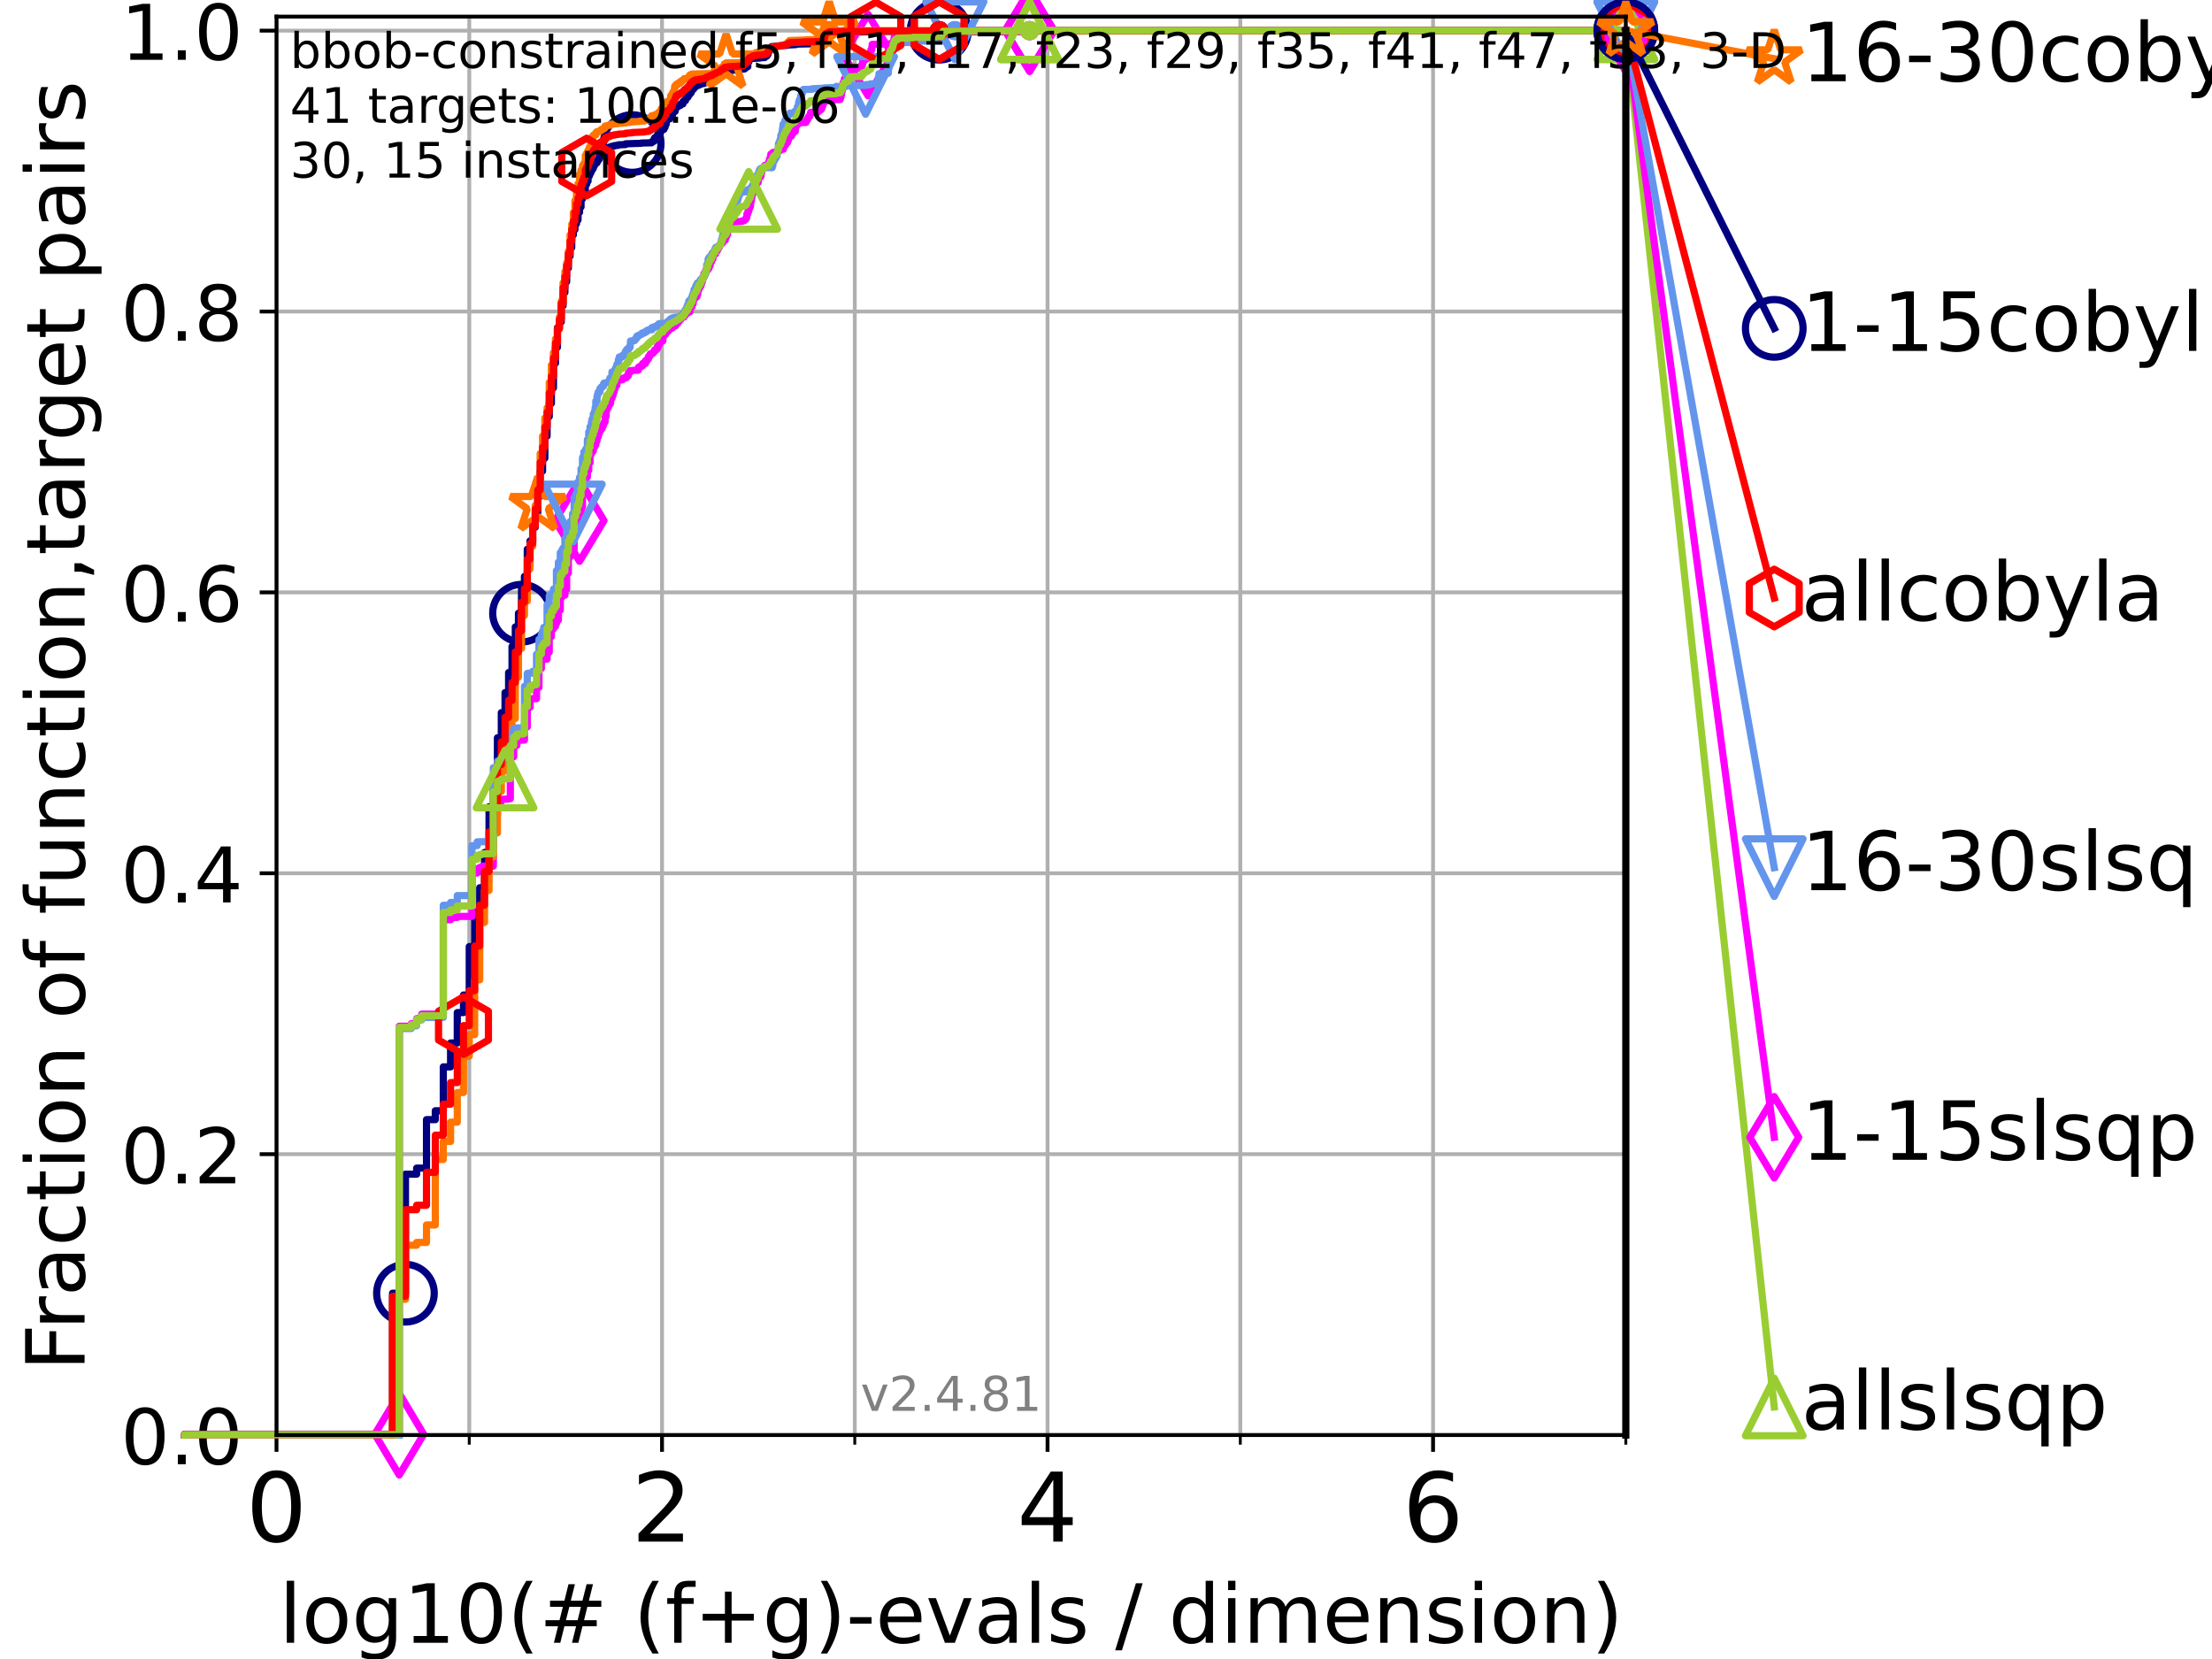 <?xml version="1.0" encoding="utf-8" standalone="no"?>
<!DOCTYPE svg PUBLIC "-//W3C//DTD SVG 1.1//EN"
  "http://www.w3.org/Graphics/SVG/1.1/DTD/svg11.dtd">
<!-- Created with matplotlib (https://matplotlib.org/) -->
<svg height="345.6pt" version="1.1" viewBox="0 0 460.8 345.6" width="460.8pt" xmlns="http://www.w3.org/2000/svg" xmlns:xlink="http://www.w3.org/1999/xlink">
 <defs>
  <style type="text/css">*{stroke-linecap:butt;stroke-linejoin:round;}</style>
 </defs>
 <g id="figure_1">
  <g id="patch_1">
   <path d="M 0 345.6 
L 460.8 345.6 
L 460.8 0 
L 0 0 
z
" style="fill:#ffffff;"/>
  </g>
  <g id="axes_1">
   <g id="patch_2">
    <path d="M 57.6 298.944 
L 338.688 298.944 
L 338.688 3.456 
L 57.6 3.456 
z
" style="fill:#ffffff;"/>
   </g>
   <g id="matplotlib.axis_1">
    <g id="xtick_1">
     <g id="line2d_1">
      <path clip-path="url(#pa227752fea)" d="M 57.6 298.944 
L 57.6 3.456 
" style="fill:none;stroke:#b0b0b0;stroke-linecap:square;stroke-width:0.8;"/>
     </g>
     <g id="line2d_2">
      <defs>
       <path d="M 0 0 
L 0 3.5 
" id="me2fa68658d" style="stroke:#000000;stroke-width:0.8;"/>
      </defs>
      <g>
       <use style="stroke:#000000;stroke-width:0.8;" x="57.6" xlink:href="#me2fa68658d" y="298.944"/>
      </g>
     </g>
     <g id="text_1">
      <!-- 0 -->
      <g transform="translate(51.237 321.141)scale(0.2 -0.2)">
       <defs>
        <path d="M 31.781 66.406 
Q 24.172 66.406 20.328 58.906 
Q 16.5 51.422 16.5 36.375 
Q 16.5 21.391 20.328 13.891 
Q 24.172 6.391 31.781 6.391 
Q 39.453 6.391 43.281 13.891 
Q 47.125 21.391 47.125 36.375 
Q 47.125 51.422 43.281 58.906 
Q 39.453 66.406 31.781 66.406 
z
M 31.781 74.219 
Q 44.047 74.219 50.516 64.516 
Q 56.984 54.828 56.984 36.375 
Q 56.984 17.969 50.516 8.266 
Q 44.047 -1.422 31.781 -1.422 
Q 19.531 -1.422 13.062 8.266 
Q 6.594 17.969 6.594 36.375 
Q 6.594 54.828 13.062 64.516 
Q 19.531 74.219 31.781 74.219 
z
" id="DejaVuSans-48"/>
       </defs>
       <use xlink:href="#DejaVuSans-48"/>
      </g>
     </g>
    </g>
    <g id="xtick_2">
     <g id="line2d_3">
      <path clip-path="url(#pa227752fea)" d="M 137.911 298.944 
L 137.911 3.456 
" style="fill:none;stroke:#b0b0b0;stroke-linecap:square;stroke-width:0.8;"/>
     </g>
     <g id="line2d_4">
      <g>
       <use style="stroke:#000000;stroke-width:0.8;" x="137.911" xlink:href="#me2fa68658d" y="298.944"/>
      </g>
     </g>
     <g id="text_2">
      <!-- 2 -->
      <g transform="translate(131.548 321.141)scale(0.2 -0.2)">
       <defs>
        <path d="M 19.188 8.297 
L 53.609 8.297 
L 53.609 0 
L 7.328 0 
L 7.328 8.297 
Q 12.938 14.109 22.625 23.891 
Q 32.328 33.688 34.812 36.531 
Q 39.547 41.844 41.422 45.531 
Q 43.312 49.219 43.312 52.781 
Q 43.312 58.594 39.234 62.25 
Q 35.156 65.922 28.609 65.922 
Q 23.969 65.922 18.812 64.312 
Q 13.672 62.703 7.812 59.422 
L 7.812 69.391 
Q 13.766 71.781 18.938 73 
Q 24.125 74.219 28.422 74.219 
Q 39.75 74.219 46.484 68.547 
Q 53.219 62.891 53.219 53.422 
Q 53.219 48.922 51.531 44.891 
Q 49.859 40.875 45.406 35.406 
Q 44.188 33.984 37.641 27.219 
Q 31.109 20.453 19.188 8.297 
z
" id="DejaVuSans-50"/>
       </defs>
       <use xlink:href="#DejaVuSans-50"/>
      </g>
     </g>
    </g>
    <g id="xtick_3">
     <g id="line2d_5">
      <path clip-path="url(#pa227752fea)" d="M 218.222 298.944 
L 218.222 3.456 
" style="fill:none;stroke:#b0b0b0;stroke-linecap:square;stroke-width:0.8;"/>
     </g>
     <g id="line2d_6">
      <g>
       <use style="stroke:#000000;stroke-width:0.8;" x="218.222" xlink:href="#me2fa68658d" y="298.944"/>
      </g>
     </g>
     <g id="text_3">
      <!-- 4 -->
      <g transform="translate(211.859 321.141)scale(0.2 -0.2)">
       <defs>
        <path d="M 37.797 64.312 
L 12.891 25.391 
L 37.797 25.391 
z
M 35.203 72.906 
L 47.609 72.906 
L 47.609 25.391 
L 58.016 25.391 
L 58.016 17.188 
L 47.609 17.188 
L 47.609 0 
L 37.797 0 
L 37.797 17.188 
L 4.891 17.188 
L 4.891 26.703 
z
" id="DejaVuSans-52"/>
       </defs>
       <use xlink:href="#DejaVuSans-52"/>
      </g>
     </g>
    </g>
    <g id="xtick_4">
     <g id="line2d_7">
      <path clip-path="url(#pa227752fea)" d="M 298.533 298.944 
L 298.533 3.456 
" style="fill:none;stroke:#b0b0b0;stroke-linecap:square;stroke-width:0.8;"/>
     </g>
     <g id="line2d_8">
      <g>
       <use style="stroke:#000000;stroke-width:0.8;" x="298.533" xlink:href="#me2fa68658d" y="298.944"/>
      </g>
     </g>
     <g id="text_4">
      <!-- 6 -->
      <g transform="translate(292.17 321.141)scale(0.2 -0.2)">
       <defs>
        <path d="M 33.016 40.375 
Q 26.375 40.375 22.484 35.828 
Q 18.609 31.297 18.609 23.391 
Q 18.609 15.531 22.484 10.953 
Q 26.375 6.391 33.016 6.391 
Q 39.656 6.391 43.531 10.953 
Q 47.406 15.531 47.406 23.391 
Q 47.406 31.297 43.531 35.828 
Q 39.656 40.375 33.016 40.375 
z
M 52.594 71.297 
L 52.594 62.312 
Q 48.875 64.062 45.094 64.984 
Q 41.312 65.922 37.594 65.922 
Q 27.828 65.922 22.672 59.328 
Q 17.531 52.734 16.797 39.406 
Q 19.672 43.656 24.016 45.922 
Q 28.375 48.188 33.594 48.188 
Q 44.578 48.188 50.953 41.516 
Q 57.328 34.859 57.328 23.391 
Q 57.328 12.156 50.688 5.359 
Q 44.047 -1.422 33.016 -1.422 
Q 20.359 -1.422 13.672 8.266 
Q 6.984 17.969 6.984 36.375 
Q 6.984 53.656 15.188 63.938 
Q 23.391 74.219 37.203 74.219 
Q 40.922 74.219 44.703 73.484 
Q 48.484 72.75 52.594 71.297 
z
" id="DejaVuSans-54"/>
       </defs>
       <use xlink:href="#DejaVuSans-54"/>
      </g>
     </g>
    </g>
    <g id="xtick_5">
     <g id="line2d_9">
      <path clip-path="url(#pa227752fea)" d="M 97.755 298.944 
L 97.755 3.456 
" style="fill:none;stroke:#b0b0b0;stroke-linecap:square;stroke-width:0.8;"/>
     </g>
     <g id="line2d_10">
      <defs>
       <path d="M 0 0 
L 0 2 
" id="mc49348c8e2" style="stroke:#000000;stroke-width:0.6;"/>
      </defs>
      <g>
       <use style="stroke:#000000;stroke-width:0.6;" x="97.755" xlink:href="#mc49348c8e2" y="298.944"/>
      </g>
     </g>
    </g>
    <g id="xtick_6">
     <g id="line2d_11">
      <path clip-path="url(#pa227752fea)" d="M 178.066 298.944 
L 178.066 3.456 
" style="fill:none;stroke:#b0b0b0;stroke-linecap:square;stroke-width:0.8;"/>
     </g>
     <g id="line2d_12">
      <g>
       <use style="stroke:#000000;stroke-width:0.6;" x="178.066" xlink:href="#mc49348c8e2" y="298.944"/>
      </g>
     </g>
    </g>
    <g id="xtick_7">
     <g id="line2d_13">
      <path clip-path="url(#pa227752fea)" d="M 258.377 298.944 
L 258.377 3.456 
" style="fill:none;stroke:#b0b0b0;stroke-linecap:square;stroke-width:0.8;"/>
     </g>
     <g id="line2d_14">
      <g>
       <use style="stroke:#000000;stroke-width:0.6;" x="258.377" xlink:href="#mc49348c8e2" y="298.944"/>
      </g>
     </g>
    </g>
    <g id="xtick_8">
     <g id="line2d_15">
      <path clip-path="url(#pa227752fea)" d="M 338.688 298.944 
L 338.688 3.456 
" style="fill:none;stroke:#b0b0b0;stroke-linecap:square;stroke-width:0.8;"/>
     </g>
     <g id="line2d_16">
      <g>
       <use style="stroke:#000000;stroke-width:0.6;" x="338.688" xlink:href="#mc49348c8e2" y="298.944"/>
      </g>
     </g>
    </g>
    <g id="text_5">
     <!-- log10(# (f+g)-evals / dimension) -->
     <g transform="translate(58.145 342.218)scale(0.17 -0.17)">
      <defs>
       <path d="M 9.422 75.984 
L 18.406 75.984 
L 18.406 0 
L 9.422 0 
z
" id="DejaVuSans-108"/>
       <path d="M 30.609 48.391 
Q 23.391 48.391 19.188 42.75 
Q 14.984 37.109 14.984 27.297 
Q 14.984 17.484 19.156 11.844 
Q 23.344 6.203 30.609 6.203 
Q 37.797 6.203 41.984 11.859 
Q 46.188 17.531 46.188 27.297 
Q 46.188 37.016 41.984 42.703 
Q 37.797 48.391 30.609 48.391 
z
M 30.609 56 
Q 42.328 56 49.016 48.375 
Q 55.719 40.766 55.719 27.297 
Q 55.719 13.875 49.016 6.219 
Q 42.328 -1.422 30.609 -1.422 
Q 18.844 -1.422 12.172 6.219 
Q 5.516 13.875 5.516 27.297 
Q 5.516 40.766 12.172 48.375 
Q 18.844 56 30.609 56 
z
" id="DejaVuSans-111"/>
       <path d="M 45.406 27.984 
Q 45.406 37.75 41.375 43.109 
Q 37.359 48.484 30.078 48.484 
Q 22.859 48.484 18.828 43.109 
Q 14.797 37.75 14.797 27.984 
Q 14.797 18.266 18.828 12.891 
Q 22.859 7.516 30.078 7.516 
Q 37.359 7.516 41.375 12.891 
Q 45.406 18.266 45.406 27.984 
z
M 54.391 6.781 
Q 54.391 -7.172 48.188 -13.984 
Q 42 -20.797 29.203 -20.797 
Q 24.469 -20.797 20.266 -20.094 
Q 16.062 -19.391 12.109 -17.922 
L 12.109 -9.188 
Q 16.062 -11.328 19.922 -12.344 
Q 23.781 -13.375 27.781 -13.375 
Q 36.625 -13.375 41.016 -8.766 
Q 45.406 -4.156 45.406 5.172 
L 45.406 9.625 
Q 42.625 4.781 38.281 2.391 
Q 33.938 0 27.875 0 
Q 17.828 0 11.672 7.656 
Q 5.516 15.328 5.516 27.984 
Q 5.516 40.672 11.672 48.328 
Q 17.828 56 27.875 56 
Q 33.938 56 38.281 53.609 
Q 42.625 51.219 45.406 46.391 
L 45.406 54.688 
L 54.391 54.688 
z
" id="DejaVuSans-103"/>
       <path d="M 12.406 8.297 
L 28.516 8.297 
L 28.516 63.922 
L 10.984 60.406 
L 10.984 69.391 
L 28.422 72.906 
L 38.281 72.906 
L 38.281 8.297 
L 54.391 8.297 
L 54.391 0 
L 12.406 0 
z
" id="DejaVuSans-49"/>
       <path d="M 31 75.875 
Q 24.469 64.656 21.281 53.656 
Q 18.109 42.672 18.109 31.391 
Q 18.109 20.125 21.312 9.062 
Q 24.516 -2 31 -13.188 
L 23.188 -13.188 
Q 15.875 -1.703 12.234 9.375 
Q 8.594 20.453 8.594 31.391 
Q 8.594 42.281 12.203 53.312 
Q 15.828 64.359 23.188 75.875 
z
" id="DejaVuSans-40"/>
       <path d="M 51.125 44 
L 36.922 44 
L 32.812 27.688 
L 47.125 27.688 
z
M 43.797 71.781 
L 38.719 51.516 
L 52.984 51.516 
L 58.109 71.781 
L 65.922 71.781 
L 60.891 51.516 
L 76.125 51.516 
L 76.125 44 
L 58.984 44 
L 54.984 27.688 
L 70.516 27.688 
L 70.516 20.219 
L 53.078 20.219 
L 48 0 
L 40.188 0 
L 45.219 20.219 
L 30.906 20.219 
L 25.875 0 
L 18.016 0 
L 23.094 20.219 
L 7.719 20.219 
L 7.719 27.688 
L 24.906 27.688 
L 29 44 
L 13.281 44 
L 13.281 51.516 
L 30.906 51.516 
L 35.891 71.781 
z
" id="DejaVuSans-35"/>
       <path id="DejaVuSans-32"/>
       <path d="M 37.109 75.984 
L 37.109 68.5 
L 28.516 68.5 
Q 23.688 68.5 21.797 66.547 
Q 19.922 64.594 19.922 59.516 
L 19.922 54.688 
L 34.719 54.688 
L 34.719 47.703 
L 19.922 47.703 
L 19.922 0 
L 10.891 0 
L 10.891 47.703 
L 2.297 47.703 
L 2.297 54.688 
L 10.891 54.688 
L 10.891 58.5 
Q 10.891 67.625 15.141 71.797 
Q 19.391 75.984 28.609 75.984 
z
" id="DejaVuSans-102"/>
       <path d="M 46 62.703 
L 46 35.5 
L 73.188 35.5 
L 73.188 27.203 
L 46 27.203 
L 46 0 
L 37.797 0 
L 37.797 27.203 
L 10.594 27.203 
L 10.594 35.5 
L 37.797 35.5 
L 37.797 62.703 
z
" id="DejaVuSans-43"/>
       <path d="M 8.016 75.875 
L 15.828 75.875 
Q 23.141 64.359 26.781 53.312 
Q 30.422 42.281 30.422 31.391 
Q 30.422 20.453 26.781 9.375 
Q 23.141 -1.703 15.828 -13.188 
L 8.016 -13.188 
Q 14.5 -2 17.703 9.062 
Q 20.906 20.125 20.906 31.391 
Q 20.906 42.672 17.703 53.656 
Q 14.5 64.656 8.016 75.875 
z
" id="DejaVuSans-41"/>
       <path d="M 4.891 31.391 
L 31.203 31.391 
L 31.203 23.391 
L 4.891 23.391 
z
" id="DejaVuSans-45"/>
       <path d="M 56.203 29.594 
L 56.203 25.203 
L 14.891 25.203 
Q 15.484 15.922 20.484 11.062 
Q 25.484 6.203 34.422 6.203 
Q 39.594 6.203 44.453 7.469 
Q 49.312 8.734 54.109 11.281 
L 54.109 2.781 
Q 49.266 0.734 44.188 -0.344 
Q 39.109 -1.422 33.891 -1.422 
Q 20.797 -1.422 13.156 6.188 
Q 5.516 13.812 5.516 26.812 
Q 5.516 40.234 12.766 48.109 
Q 20.016 56 32.328 56 
Q 43.359 56 49.781 48.891 
Q 56.203 41.797 56.203 29.594 
z
M 47.219 32.234 
Q 47.125 39.594 43.094 43.984 
Q 39.062 48.391 32.422 48.391 
Q 24.906 48.391 20.391 44.141 
Q 15.875 39.891 15.188 32.172 
z
" id="DejaVuSans-101"/>
       <path d="M 2.984 54.688 
L 12.5 54.688 
L 29.594 8.797 
L 46.688 54.688 
L 56.203 54.688 
L 35.688 0 
L 23.484 0 
z
" id="DejaVuSans-118"/>
       <path d="M 34.281 27.484 
Q 23.391 27.484 19.188 25 
Q 14.984 22.516 14.984 16.5 
Q 14.984 11.719 18.141 8.906 
Q 21.297 6.109 26.703 6.109 
Q 34.188 6.109 38.703 11.406 
Q 43.219 16.703 43.219 25.484 
L 43.219 27.484 
z
M 52.203 31.203 
L 52.203 0 
L 43.219 0 
L 43.219 8.297 
Q 40.141 3.328 35.547 0.953 
Q 30.953 -1.422 24.312 -1.422 
Q 15.922 -1.422 10.953 3.297 
Q 6 8.016 6 15.922 
Q 6 25.141 12.172 29.828 
Q 18.359 34.516 30.609 34.516 
L 43.219 34.516 
L 43.219 35.406 
Q 43.219 41.609 39.141 45 
Q 35.062 48.391 27.688 48.391 
Q 23 48.391 18.547 47.266 
Q 14.109 46.141 10.016 43.891 
L 10.016 52.203 
Q 14.938 54.109 19.578 55.047 
Q 24.219 56 28.609 56 
Q 40.484 56 46.344 49.844 
Q 52.203 43.703 52.203 31.203 
z
" id="DejaVuSans-97"/>
       <path d="M 44.281 53.078 
L 44.281 44.578 
Q 40.484 46.531 36.375 47.5 
Q 32.281 48.484 27.875 48.484 
Q 21.188 48.484 17.844 46.438 
Q 14.5 44.391 14.5 40.281 
Q 14.5 37.156 16.891 35.375 
Q 19.281 33.594 26.516 31.984 
L 29.594 31.297 
Q 39.156 29.25 43.188 25.516 
Q 47.219 21.781 47.219 15.094 
Q 47.219 7.469 41.188 3.016 
Q 35.156 -1.422 24.609 -1.422 
Q 20.219 -1.422 15.453 -0.562 
Q 10.688 0.297 5.422 2 
L 5.422 11.281 
Q 10.406 8.688 15.234 7.391 
Q 20.062 6.109 24.812 6.109 
Q 31.156 6.109 34.562 8.281 
Q 37.984 10.453 37.984 14.406 
Q 37.984 18.062 35.516 20.016 
Q 33.062 21.969 24.703 23.781 
L 21.578 24.516 
Q 13.234 26.266 9.516 29.906 
Q 5.812 33.547 5.812 39.891 
Q 5.812 47.609 11.281 51.797 
Q 16.75 56 26.812 56 
Q 31.781 56 36.172 55.266 
Q 40.578 54.547 44.281 53.078 
z
" id="DejaVuSans-115"/>
       <path d="M 25.391 72.906 
L 33.688 72.906 
L 8.297 -9.281 
L 0 -9.281 
z
" id="DejaVuSans-47"/>
       <path d="M 45.406 46.391 
L 45.406 75.984 
L 54.391 75.984 
L 54.391 0 
L 45.406 0 
L 45.406 8.203 
Q 42.578 3.328 38.25 0.953 
Q 33.938 -1.422 27.875 -1.422 
Q 17.969 -1.422 11.734 6.484 
Q 5.516 14.406 5.516 27.297 
Q 5.516 40.188 11.734 48.094 
Q 17.969 56 27.875 56 
Q 33.938 56 38.25 53.625 
Q 42.578 51.266 45.406 46.391 
z
M 14.797 27.297 
Q 14.797 17.391 18.875 11.75 
Q 22.953 6.109 30.078 6.109 
Q 37.203 6.109 41.297 11.75 
Q 45.406 17.391 45.406 27.297 
Q 45.406 37.203 41.297 42.844 
Q 37.203 48.484 30.078 48.484 
Q 22.953 48.484 18.875 42.844 
Q 14.797 37.203 14.797 27.297 
z
" id="DejaVuSans-100"/>
       <path d="M 9.422 54.688 
L 18.406 54.688 
L 18.406 0 
L 9.422 0 
z
M 9.422 75.984 
L 18.406 75.984 
L 18.406 64.594 
L 9.422 64.594 
z
" id="DejaVuSans-105"/>
       <path d="M 52 44.188 
Q 55.375 50.25 60.062 53.125 
Q 64.75 56 71.094 56 
Q 79.641 56 84.281 50.016 
Q 88.922 44.047 88.922 33.016 
L 88.922 0 
L 79.891 0 
L 79.891 32.719 
Q 79.891 40.578 77.094 44.375 
Q 74.312 48.188 68.609 48.188 
Q 61.625 48.188 57.562 43.547 
Q 53.516 38.922 53.516 30.906 
L 53.516 0 
L 44.484 0 
L 44.484 32.719 
Q 44.484 40.625 41.703 44.406 
Q 38.922 48.188 33.109 48.188 
Q 26.219 48.188 22.156 43.531 
Q 18.109 38.875 18.109 30.906 
L 18.109 0 
L 9.078 0 
L 9.078 54.688 
L 18.109 54.688 
L 18.109 46.188 
Q 21.188 51.219 25.484 53.609 
Q 29.781 56 35.688 56 
Q 41.656 56 45.828 52.969 
Q 50 49.953 52 44.188 
z
" id="DejaVuSans-109"/>
       <path d="M 54.891 33.016 
L 54.891 0 
L 45.906 0 
L 45.906 32.719 
Q 45.906 40.484 42.875 44.328 
Q 39.844 48.188 33.797 48.188 
Q 26.516 48.188 22.312 43.547 
Q 18.109 38.922 18.109 30.906 
L 18.109 0 
L 9.078 0 
L 9.078 54.688 
L 18.109 54.688 
L 18.109 46.188 
Q 21.344 51.125 25.703 53.562 
Q 30.078 56 35.797 56 
Q 45.219 56 50.047 50.172 
Q 54.891 44.344 54.891 33.016 
z
" id="DejaVuSans-110"/>
      </defs>
      <use xlink:href="#DejaVuSans-108"/>
      <use x="27.783" xlink:href="#DejaVuSans-111"/>
      <use x="88.965" xlink:href="#DejaVuSans-103"/>
      <use x="152.441" xlink:href="#DejaVuSans-49"/>
      <use x="216.064" xlink:href="#DejaVuSans-48"/>
      <use x="279.688" xlink:href="#DejaVuSans-40"/>
      <use x="318.701" xlink:href="#DejaVuSans-35"/>
      <use x="402.49" xlink:href="#DejaVuSans-32"/>
      <use x="434.277" xlink:href="#DejaVuSans-40"/>
      <use x="473.291" xlink:href="#DejaVuSans-102"/>
      <use x="508.496" xlink:href="#DejaVuSans-43"/>
      <use x="592.285" xlink:href="#DejaVuSans-103"/>
      <use x="655.762" xlink:href="#DejaVuSans-41"/>
      <use x="694.775" xlink:href="#DejaVuSans-45"/>
      <use x="730.859" xlink:href="#DejaVuSans-101"/>
      <use x="792.383" xlink:href="#DejaVuSans-118"/>
      <use x="851.562" xlink:href="#DejaVuSans-97"/>
      <use x="912.842" xlink:href="#DejaVuSans-108"/>
      <use x="940.625" xlink:href="#DejaVuSans-115"/>
      <use x="992.725" xlink:href="#DejaVuSans-32"/>
      <use x="1024.512" xlink:href="#DejaVuSans-47"/>
      <use x="1058.203" xlink:href="#DejaVuSans-32"/>
      <use x="1089.99" xlink:href="#DejaVuSans-100"/>
      <use x="1153.467" xlink:href="#DejaVuSans-105"/>
      <use x="1181.25" xlink:href="#DejaVuSans-109"/>
      <use x="1278.662" xlink:href="#DejaVuSans-101"/>
      <use x="1340.186" xlink:href="#DejaVuSans-110"/>
      <use x="1403.564" xlink:href="#DejaVuSans-115"/>
      <use x="1455.664" xlink:href="#DejaVuSans-105"/>
      <use x="1483.447" xlink:href="#DejaVuSans-111"/>
      <use x="1544.629" xlink:href="#DejaVuSans-110"/>
      <use x="1608.008" xlink:href="#DejaVuSans-41"/>
     </g>
    </g>
   </g>
   <g id="matplotlib.axis_2">
    <g id="ytick_1">
     <g id="line2d_17">
      <path clip-path="url(#pa227752fea)" d="M 57.6 298.944 
L 338.688 298.944 
" style="fill:none;stroke:#b0b0b0;stroke-linecap:square;stroke-width:0.8;"/>
     </g>
     <g id="line2d_18">
      <defs>
       <path d="M 0 0 
L -3.5 0 
" id="m8e49de15d5" style="stroke:#000000;stroke-width:0.8;"/>
      </defs>
      <g>
       <use style="stroke:#000000;stroke-width:0.8;" x="57.6" xlink:href="#m8e49de15d5" y="298.944"/>
      </g>
     </g>
     <g id="text_6">
      <!-- 0.0 -->
      <g transform="translate(25.155 305.023)scale(0.16 -0.16)">
       <defs>
        <path d="M 10.688 12.406 
L 21 12.406 
L 21 0 
L 10.688 0 
z
" id="DejaVuSans-46"/>
       </defs>
       <use xlink:href="#DejaVuSans-48"/>
       <use x="63.623" xlink:href="#DejaVuSans-46"/>
       <use x="95.41" xlink:href="#DejaVuSans-48"/>
      </g>
     </g>
    </g>
    <g id="ytick_2">
     <g id="line2d_19">
      <path clip-path="url(#pa227752fea)" d="M 57.6 240.432 
L 338.688 240.432 
" style="fill:none;stroke:#b0b0b0;stroke-linecap:square;stroke-width:0.8;"/>
     </g>
     <g id="line2d_20">
      <g>
       <use style="stroke:#000000;stroke-width:0.8;" x="57.6" xlink:href="#m8e49de15d5" y="240.432"/>
      </g>
     </g>
     <g id="text_7">
      <!-- 0.2 -->
      <g transform="translate(25.155 246.51)scale(0.16 -0.16)">
       <use xlink:href="#DejaVuSans-48"/>
       <use x="63.623" xlink:href="#DejaVuSans-46"/>
       <use x="95.41" xlink:href="#DejaVuSans-50"/>
      </g>
     </g>
    </g>
    <g id="ytick_3">
     <g id="line2d_21">
      <path clip-path="url(#pa227752fea)" d="M 57.6 181.919 
L 338.688 181.919 
" style="fill:none;stroke:#b0b0b0;stroke-linecap:square;stroke-width:0.8;"/>
     </g>
     <g id="line2d_22">
      <g>
       <use style="stroke:#000000;stroke-width:0.8;" x="57.6" xlink:href="#m8e49de15d5" y="181.919"/>
      </g>
     </g>
     <g id="text_8">
      <!-- 0.4 -->
      <g transform="translate(25.155 187.998)scale(0.16 -0.16)">
       <use xlink:href="#DejaVuSans-48"/>
       <use x="63.623" xlink:href="#DejaVuSans-46"/>
       <use x="95.41" xlink:href="#DejaVuSans-52"/>
      </g>
     </g>
    </g>
    <g id="ytick_4">
     <g id="line2d_23">
      <path clip-path="url(#pa227752fea)" d="M 57.6 123.407 
L 338.688 123.407 
" style="fill:none;stroke:#b0b0b0;stroke-linecap:square;stroke-width:0.8;"/>
     </g>
     <g id="line2d_24">
      <g>
       <use style="stroke:#000000;stroke-width:0.8;" x="57.6" xlink:href="#m8e49de15d5" y="123.407"/>
      </g>
     </g>
     <g id="text_9">
      <!-- 0.6 -->
      <g transform="translate(25.155 129.485)scale(0.16 -0.16)">
       <use xlink:href="#DejaVuSans-48"/>
       <use x="63.623" xlink:href="#DejaVuSans-46"/>
       <use x="95.41" xlink:href="#DejaVuSans-54"/>
      </g>
     </g>
    </g>
    <g id="ytick_5">
     <g id="line2d_25">
      <path clip-path="url(#pa227752fea)" d="M 57.6 64.894 
L 338.688 64.894 
" style="fill:none;stroke:#b0b0b0;stroke-linecap:square;stroke-width:0.8;"/>
     </g>
     <g id="line2d_26">
      <g>
       <use style="stroke:#000000;stroke-width:0.8;" x="57.6" xlink:href="#m8e49de15d5" y="64.894"/>
      </g>
     </g>
     <g id="text_10">
      <!-- 0.8 -->
      <g transform="translate(25.155 70.973)scale(0.16 -0.16)">
       <defs>
        <path d="M 31.781 34.625 
Q 24.75 34.625 20.719 30.859 
Q 16.703 27.094 16.703 20.516 
Q 16.703 13.922 20.719 10.156 
Q 24.75 6.391 31.781 6.391 
Q 38.812 6.391 42.859 10.172 
Q 46.922 13.969 46.922 20.516 
Q 46.922 27.094 42.891 30.859 
Q 38.875 34.625 31.781 34.625 
z
M 21.922 38.812 
Q 15.578 40.375 12.031 44.719 
Q 8.5 49.078 8.5 55.328 
Q 8.5 64.062 14.719 69.141 
Q 20.953 74.219 31.781 74.219 
Q 42.672 74.219 48.875 69.141 
Q 55.078 64.062 55.078 55.328 
Q 55.078 49.078 51.531 44.719 
Q 48 40.375 41.703 38.812 
Q 48.828 37.156 52.797 32.312 
Q 56.781 27.484 56.781 20.516 
Q 56.781 9.906 50.312 4.234 
Q 43.844 -1.422 31.781 -1.422 
Q 19.734 -1.422 13.25 4.234 
Q 6.781 9.906 6.781 20.516 
Q 6.781 27.484 10.781 32.312 
Q 14.797 37.156 21.922 38.812 
z
M 18.312 54.391 
Q 18.312 48.734 21.844 45.562 
Q 25.391 42.391 31.781 42.391 
Q 38.141 42.391 41.719 45.562 
Q 45.312 48.734 45.312 54.391 
Q 45.312 60.062 41.719 63.234 
Q 38.141 66.406 31.781 66.406 
Q 25.391 66.406 21.844 63.234 
Q 18.312 60.062 18.312 54.391 
z
" id="DejaVuSans-56"/>
       </defs>
       <use xlink:href="#DejaVuSans-48"/>
       <use x="63.623" xlink:href="#DejaVuSans-46"/>
       <use x="95.41" xlink:href="#DejaVuSans-56"/>
      </g>
     </g>
    </g>
    <g id="ytick_6">
     <g id="line2d_27">
      <path clip-path="url(#pa227752fea)" d="M 57.6 6.382 
L 338.688 6.382 
" style="fill:none;stroke:#b0b0b0;stroke-linecap:square;stroke-width:0.8;"/>
     </g>
     <g id="line2d_28">
      <g>
       <use style="stroke:#000000;stroke-width:0.8;" x="57.6" xlink:href="#m8e49de15d5" y="6.382"/>
      </g>
     </g>
     <g id="text_11">
      <!-- 1.0 -->
      <g transform="translate(25.155 12.46)scale(0.16 -0.16)">
       <use xlink:href="#DejaVuSans-49"/>
       <use x="63.623" xlink:href="#DejaVuSans-46"/>
       <use x="95.41" xlink:href="#DejaVuSans-48"/>
      </g>
     </g>
    </g>
    <g id="text_12">
     <!-- Fraction of function,target pairs -->
     <g transform="translate(17.62 285.585)rotate(-90)scale(0.17 -0.17)">
      <defs>
       <path d="M 9.812 72.906 
L 51.703 72.906 
L 51.703 64.594 
L 19.672 64.594 
L 19.672 43.109 
L 48.578 43.109 
L 48.578 34.812 
L 19.672 34.812 
L 19.672 0 
L 9.812 0 
z
" id="DejaVuSans-70"/>
       <path d="M 41.109 46.297 
Q 39.594 47.172 37.812 47.578 
Q 36.031 48 33.891 48 
Q 26.266 48 22.188 43.047 
Q 18.109 38.094 18.109 28.812 
L 18.109 0 
L 9.078 0 
L 9.078 54.688 
L 18.109 54.688 
L 18.109 46.188 
Q 20.953 51.172 25.484 53.578 
Q 30.031 56 36.531 56 
Q 37.453 56 38.578 55.875 
Q 39.703 55.766 41.062 55.516 
z
" id="DejaVuSans-114"/>
       <path d="M 48.781 52.594 
L 48.781 44.188 
Q 44.969 46.297 41.141 47.344 
Q 37.312 48.391 33.406 48.391 
Q 24.656 48.391 19.812 42.844 
Q 14.984 37.312 14.984 27.297 
Q 14.984 17.281 19.812 11.734 
Q 24.656 6.203 33.406 6.203 
Q 37.312 6.203 41.141 7.25 
Q 44.969 8.297 48.781 10.406 
L 48.781 2.094 
Q 45.016 0.344 40.984 -0.531 
Q 36.969 -1.422 32.422 -1.422 
Q 20.062 -1.422 12.781 6.344 
Q 5.516 14.109 5.516 27.297 
Q 5.516 40.672 12.859 48.328 
Q 20.219 56 33.016 56 
Q 37.156 56 41.109 55.141 
Q 45.062 54.297 48.781 52.594 
z
" id="DejaVuSans-99"/>
       <path d="M 18.312 70.219 
L 18.312 54.688 
L 36.812 54.688 
L 36.812 47.703 
L 18.312 47.703 
L 18.312 18.016 
Q 18.312 11.328 20.141 9.422 
Q 21.969 7.516 27.594 7.516 
L 36.812 7.516 
L 36.812 0 
L 27.594 0 
Q 17.188 0 13.234 3.875 
Q 9.281 7.766 9.281 18.016 
L 9.281 47.703 
L 2.688 47.703 
L 2.688 54.688 
L 9.281 54.688 
L 9.281 70.219 
z
" id="DejaVuSans-116"/>
       <path d="M 8.5 21.578 
L 8.5 54.688 
L 17.484 54.688 
L 17.484 21.922 
Q 17.484 14.156 20.5 10.266 
Q 23.531 6.391 29.594 6.391 
Q 36.859 6.391 41.078 11.031 
Q 45.312 15.672 45.312 23.688 
L 45.312 54.688 
L 54.297 54.688 
L 54.297 0 
L 45.312 0 
L 45.312 8.406 
Q 42.047 3.422 37.719 1 
Q 33.406 -1.422 27.688 -1.422 
Q 18.266 -1.422 13.375 4.438 
Q 8.5 10.297 8.5 21.578 
z
M 31.109 56 
z
" id="DejaVuSans-117"/>
       <path d="M 11.719 12.406 
L 22.016 12.406 
L 22.016 4 
L 14.016 -11.625 
L 7.719 -11.625 
L 11.719 4 
z
" id="DejaVuSans-44"/>
       <path d="M 18.109 8.203 
L 18.109 -20.797 
L 9.078 -20.797 
L 9.078 54.688 
L 18.109 54.688 
L 18.109 46.391 
Q 20.953 51.266 25.266 53.625 
Q 29.594 56 35.594 56 
Q 45.562 56 51.781 48.094 
Q 58.016 40.188 58.016 27.297 
Q 58.016 14.406 51.781 6.484 
Q 45.562 -1.422 35.594 -1.422 
Q 29.594 -1.422 25.266 0.953 
Q 20.953 3.328 18.109 8.203 
z
M 48.688 27.297 
Q 48.688 37.203 44.609 42.844 
Q 40.531 48.484 33.406 48.484 
Q 26.266 48.484 22.188 42.844 
Q 18.109 37.203 18.109 27.297 
Q 18.109 17.391 22.188 11.75 
Q 26.266 6.109 33.406 6.109 
Q 40.531 6.109 44.609 11.75 
Q 48.688 17.391 48.688 27.297 
z
" id="DejaVuSans-112"/>
      </defs>
      <use xlink:href="#DejaVuSans-70"/>
      <use x="50.27" xlink:href="#DejaVuSans-114"/>
      <use x="91.383" xlink:href="#DejaVuSans-97"/>
      <use x="152.662" xlink:href="#DejaVuSans-99"/>
      <use x="207.643" xlink:href="#DejaVuSans-116"/>
      <use x="246.852" xlink:href="#DejaVuSans-105"/>
      <use x="274.635" xlink:href="#DejaVuSans-111"/>
      <use x="335.816" xlink:href="#DejaVuSans-110"/>
      <use x="399.195" xlink:href="#DejaVuSans-32"/>
      <use x="430.982" xlink:href="#DejaVuSans-111"/>
      <use x="492.164" xlink:href="#DejaVuSans-102"/>
      <use x="527.369" xlink:href="#DejaVuSans-32"/>
      <use x="559.156" xlink:href="#DejaVuSans-102"/>
      <use x="594.361" xlink:href="#DejaVuSans-117"/>
      <use x="657.74" xlink:href="#DejaVuSans-110"/>
      <use x="721.119" xlink:href="#DejaVuSans-99"/>
      <use x="776.1" xlink:href="#DejaVuSans-116"/>
      <use x="815.309" xlink:href="#DejaVuSans-105"/>
      <use x="843.092" xlink:href="#DejaVuSans-111"/>
      <use x="904.273" xlink:href="#DejaVuSans-110"/>
      <use x="967.652" xlink:href="#DejaVuSans-44"/>
      <use x="999.439" xlink:href="#DejaVuSans-116"/>
      <use x="1038.648" xlink:href="#DejaVuSans-97"/>
      <use x="1099.928" xlink:href="#DejaVuSans-114"/>
      <use x="1139.291" xlink:href="#DejaVuSans-103"/>
      <use x="1202.768" xlink:href="#DejaVuSans-101"/>
      <use x="1264.291" xlink:href="#DejaVuSans-116"/>
      <use x="1303.5" xlink:href="#DejaVuSans-32"/>
      <use x="1335.287" xlink:href="#DejaVuSans-112"/>
      <use x="1398.764" xlink:href="#DejaVuSans-97"/>
      <use x="1460.043" xlink:href="#DejaVuSans-105"/>
      <use x="1487.826" xlink:href="#DejaVuSans-114"/>
      <use x="1528.939" xlink:href="#DejaVuSans-115"/>
     </g>
    </g>
   </g>
   <g id="line2d_29">
    <defs>
     <path d="M 0 1.5 
C 0.398 1.5 0.779 1.342 1.061 1.061 
C 1.342 0.779 1.5 0.398 1.5 0 
C 1.5 -0.398 1.342 -0.779 1.061 -1.061 
C 0.779 -1.342 0.398 -1.5 0 -1.5 
C -0.398 -1.5 -0.779 -1.342 -1.061 -1.061 
C -1.342 -0.779 -1.5 -0.398 -1.5 0 
C -1.5 0.398 -1.342 0.779 -1.061 1.061 
C -0.779 1.342 -0.398 1.5 0 1.5 
z
" id="m6c3bc7f0e4" style="stroke:#000080;"/>
    </defs>
    <g>
     <use style="fill:#000080;stroke:#000080;" x="195.655" xlink:href="#m6c3bc7f0e4" y="6.382"/>
     <use style="fill:#000080;stroke:#000080;" x="195.655" xlink:href="#m6c3bc7f0e4" y="6.382"/>
    </g>
   </g>
   <g id="line2d_30">
    <path d="M 38.441 298.944 
L 38.441 298.785 
L 81.776 298.785 
L 81.776 269.397 
L 84.464 269.397 
L 84.464 244.607 
L 86.793 244.607 
L 86.793 243.339 
L 88.847 243.339 
L 88.847 233.243 
L 90.684 233.243 
L 90.684 231.393 
L 92.347 231.393 
L 92.347 222.249 
L 93.864 222.249 
L 93.864 217.28 
L 95.26 217.28 
L 95.26 210.937 
L 96.552 210.937 
L 96.552 207.29 
L 97.755 207.29 
L 97.755 197.195 
L 98.881 197.195 
L 98.881 190.006 
L 99.938 190.006 
L 99.938 184.932 
L 100.935 184.932 
L 100.935 177.585 
L 101.878 177.585 
L 101.878 168.071 
L 102.772 168.071 
L 102.772 161.939 
L 103.623 161.939 
L 103.623 153.694 
L 104.435 153.694 
L 104.435 148.461 
L 105.21 148.461 
L 105.21 144.285 
L 105.952 144.285 
L 105.952 140.109 
L 106.664 140.109 
L 106.664 134.665 
L 107.348 134.665 
L 107.348 130.595 
L 108.006 130.595 
L 108.006 127.741 
L 108.64 127.741 
L 108.64 122.719 
L 109.252 122.719 
L 109.252 120.077 
L 109.843 120.077 
L 109.843 114.421 
L 110.415 114.421 
L 110.415 112.677 
L 110.969 112.677 
L 110.969 109.822 
L 111.506 109.822 
L 111.506 106.757 
L 112.026 106.757 
L 112.026 103.374 
L 112.532 103.374 
L 112.532 98.141 
L 113.023 98.141 
L 113.023 95.445 
L 113.501 95.445 
L 113.501 90.847 
L 113.966 90.847 
L 113.966 86.777 
L 114.419 86.777 
L 114.419 84.028 
L 114.86 84.028 
L 114.86 80.804 
L 115.291 80.804 
L 115.291 75.677 
L 115.711 75.677 
L 115.711 72.347 
L 116.122 72.347 
L 116.122 68.277 
L 116.523 68.277 
L 116.523 67.061 
L 116.914 67.061 
L 116.914 63.678 
L 117.298 63.678 
L 117.298 60.93 
L 117.673 60.93 
L 117.673 58.71 
L 118.04 58.71 
L 118.04 55.856 
L 118.4 55.856 
L 118.4 53.371 
L 118.752 53.371 
L 118.752 51.574 
L 119.097 51.574 
L 119.097 48.931 
L 119.436 48.931 
L 119.436 47.821 
L 119.768 47.821 
L 119.768 46.606 
L 120.094 46.606 
L 120.094 45.813 
L 120.414 45.813 
L 120.414 44.227 
L 120.728 44.227 
L 120.728 43.117 
L 121.037 43.117 
L 121.037 41.426 
L 121.34 41.426 
L 121.34 40.739 
L 121.638 40.739 
L 121.638 39.787 
L 121.931 39.787 
L 121.931 38.36 
L 122.22 38.36 
L 122.22 37.726 
L 122.503 37.726 
L 122.503 36.669 
L 122.782 36.669 
L 122.782 36.087 
L 123.057 36.087 
L 123.057 35.506 
L 123.327 35.506 
L 123.327 35.083 
L 123.594 35.083 
L 123.594 34.501 
L 123.856 34.501 
L 123.856 33.973 
L 124.369 33.92 
L 124.369 33.497 
L 124.62 33.497 
L 124.62 33.127 
L 124.867 33.127 
L 124.867 32.387 
L 125.111 32.387 
L 125.111 32.07 
L 125.589 32.07 
L 125.589 31.859 
L 126.054 31.806 
L 126.054 31.119 
L 126.507 31.119 
L 126.507 30.854 
L 126.948 30.854 
L 126.948 30.643 
L 127.379 30.59 
L 127.379 30.484 
L 128.006 30.431 
L 128.006 30.326 
L 128.808 30.273 
L 128.808 30.167 
L 130.309 30.114 
L 130.309 29.956 
L 133.578 29.85 
L 133.578 29.797 
L 135.747 29.744 
L 135.747 29.533 
L 136.266 29.427 
L 136.266 28.951 
L 136.393 28.951 
L 136.393 28.687 
L 136.77 28.634 
L 136.832 28.264 
L 137.138 28.264 
L 137.138 28.106 
L 137.499 28 
L 137.499 27.577 
L 137.618 27.577 
L 137.618 27.26 
L 137.736 27.26 
L 137.736 27.101 
L 138.084 27.049 
L 138.084 26.943 
L 138.313 26.943 
L 138.313 26.573 
L 138.539 26.52 
L 138.595 25.939 
L 138.762 25.939 
L 138.872 24.934 
L 139.253 24.829 
L 139.253 24.776 
L 139.52 24.776 
L 139.52 24.512 
L 139.783 24.512 
L 139.887 24.247 
L 140.042 24.194 
L 140.145 23.454 
L 140.399 23.402 
L 140.399 23.19 
L 140.649 23.19 
L 140.748 22.292 
L 141.235 22.239 
L 141.235 22.08 
L 141.709 21.974 
L 141.802 21.657 
L 142.261 21.657 
L 142.261 21.182 
L 142.442 21.182 
L 142.442 21.023 
L 142.797 20.97 
L 142.797 20.653 
L 142.971 20.547 
L 142.971 20.389 
L 143.144 20.389 
L 143.144 20.23 
L 143.316 20.23 
L 143.316 19.702 
L 143.654 19.702 
L 143.654 19.384 
L 143.985 19.332 
L 143.985 18.909 
L 144.148 18.909 
L 144.148 18.644 
L 144.471 18.592 
L 144.471 18.222 
L 144.787 18.222 
L 144.787 17.904 
L 145.479 17.799 
L 145.479 17.693 
L 145.961 17.587 
L 145.998 17.482 
L 146.714 17.376 
L 146.714 17.217 
L 147.13 17.112 
L 147.199 16.689 
L 147.67 16.583 
L 147.736 16.213 
L 148.194 16.107 
L 148.194 16.054 
L 148.386 16.054 
L 148.45 15.684 
L 148.889 15.579 
L 148.889 15.526 
L 149.074 15.526 
L 149.074 15.367 
L 149.317 15.262 
L 149.317 15.103 
L 149.587 14.997 
L 149.587 14.944 
L 150.905 14.892 
L 150.905 14.786 
L 152.537 14.68 
L 152.537 14.627 
L 153.937 14.522 
L 153.937 14.469 
L 155.103 14.363 
L 155.103 14.31 
L 155.318 14.204 
L 155.318 13.993 
L 155.783 13.887 
L 155.783 12.989 
L 155.908 12.989 
L 155.908 12.83 
L 156.032 12.83 
L 156.073 12.196 
L 158.34 12.09 
L 158.34 12.037 
L 159.321 11.984 
L 159.321 11.72 
L 159.758 11.667 
L 159.758 11.456 
L 159.989 11.35 
L 160.087 10.822 
L 160.185 10.822 
L 160.185 10.61 
L 160.442 10.504 
L 160.538 10.082 
L 160.727 9.976 
L 160.727 9.712 
L 162.232 9.606 
L 162.232 9.553 
L 163.854 9.447 
L 163.854 9.394 
L 165.815 9.289 
L 165.908 9.183 
L 171.451 9.077 
L 171.468 8.813 
L 171.604 8.707 
L 171.654 8.179 
L 171.721 8.179 
L 171.805 7.386 
L 171.838 7.386 
L 171.937 7.069 
L 172.248 6.963 
L 172.345 6.857 
L 177.251 6.752 
L 177.251 6.699 
L 181.51 6.593 
L 181.51 6.54 
L 195.655 6.487 
L 195.655 6.382 
L 338.688 6.382 
L 338.688 6.382 
" style="fill:none;stroke:#000080;stroke-linecap:square;stroke-width:1.5;"/>
   </g>
   <g id="line2d_31">
    <defs>
     <path d="M 0 6 
C 1.591 6 3.117 5.368 4.243 4.243 
C 5.368 3.117 6 1.591 6 0 
C 6 -1.591 5.368 -3.117 4.243 -4.243 
C 3.117 -5.368 1.591 -6 0 -6 
C -1.591 -6 -3.117 -5.368 -4.243 -4.243 
C -5.368 -3.117 -6 -1.591 -6 0 
C -6 1.591 -5.368 3.117 -4.243 4.243 
C -3.117 5.368 -1.591 6 0 6 
z
" id="m807030a7b8" style="stroke:#000080;stroke-width:1.5;"/>
    </defs>
    <g>
     <use style="fill-opacity:0;stroke:#000080;stroke-width:1.5;" x="84.464" xlink:href="#m807030a7b8" y="269.397"/>
     <use style="fill-opacity:0;stroke:#000080;stroke-width:1.5;" x="108.64" xlink:href="#m807030a7b8" y="127.741"/>
     <use style="fill-opacity:0;stroke:#000080;stroke-width:1.5;" x="131.691" xlink:href="#m807030a7b8" y="29.903"/>
     <use style="fill-opacity:0;stroke:#000080;stroke-width:1.5;" x="195.655" xlink:href="#m807030a7b8" y="6.487"/>
     <use style="fill-opacity:0;stroke:#000080;stroke-width:1.5;" x="195.655" xlink:href="#m807030a7b8" y="6.382"/>
     <use style="fill-opacity:0;stroke:#000080;stroke-width:1.5;" x="338.688" xlink:href="#m807030a7b8" y="6.382"/>
    </g>
   </g>
   <g id="line2d_32">
    <path style="fill:none;stroke:#000080;stroke-linecap:square;stroke-width:1.5;"/>
    <g/>
   </g>
   <g id="line2d_33">
    <defs>
     <path d="M 0 1.5 
C 0.398 1.5 0.779 1.342 1.061 1.061 
C 1.342 0.779 1.5 0.398 1.5 0 
C 1.5 -0.398 1.342 -0.779 1.061 -1.061 
C 0.779 -1.342 0.398 -1.5 0 -1.5 
C -0.398 -1.5 -0.779 -1.342 -1.061 -1.061 
C -1.342 -0.779 -1.5 -0.398 -1.5 0 
C -1.5 0.398 -1.342 0.779 -1.061 1.061 
C -0.779 1.342 -0.398 1.5 0 1.5 
z
" id="mdf8fee3448" style="stroke:#ff00ff;"/>
    </defs>
    <g>
     <use style="fill:#ff00ff;stroke:#ff00ff;" x="214.487" xlink:href="#mdf8fee3448" y="6.382"/>
     <use style="fill:#ff00ff;stroke:#ff00ff;" x="214.487" xlink:href="#mdf8fee3448" y="6.382"/>
    </g>
   </g>
   <g id="line2d_34">
    <path d="M 38.441 298.944 
L 38.441 298.785 
L 83.172 298.785 
L 83.172 213.792 
L 85.667 213.792 
L 85.667 213.263 
L 86.793 213.263 
L 86.793 212.206 
L 87.85 212.206 
L 87.85 211.255 
L 92.347 211.255 
L 92.347 191.592 
L 93.864 191.592 
L 93.864 191.116 
L 95.26 191.116 
L 95.26 190.905 
L 98.327 190.905 
L 98.327 181.866 
L 99.418 181.866 
L 99.418 180.968 
L 99.938 180.968 
L 99.938 180.703 
L 100.444 180.703 
L 100.444 180.439 
L 102.772 180.439 
L 102.772 169.868 
L 103.623 169.868 
L 103.623 166.961 
L 104.435 166.961 
L 104.435 166.538 
L 105.952 166.432 
L 105.952 166.379 
L 106.312 166.379 
L 106.312 157.658 
L 107.009 157.658 
L 107.009 155.332 
L 107.68 155.279 
L 107.68 154.222 
L 109.252 154.169 
L 109.252 151.421 
L 109.843 151.421 
L 109.843 147.351 
L 110.415 147.351 
L 110.415 145.554 
L 111.768 145.554 
L 111.768 143.175 
L 112.281 143.175 
L 112.281 139.264 
L 112.779 139.264 
L 112.779 137.466 
L 113.264 137.466 
L 113.264 137.308 
L 113.966 137.308 
L 113.966 135.828 
L 114.419 135.828 
L 114.419 132.604 
L 114.86 132.604 
L 114.86 131.018 
L 115.291 131.018 
L 115.291 130.489 
L 115.711 130.489 
L 115.711 129.908 
L 115.918 129.908 
L 115.918 129.168 
L 116.323 129.168 
L 116.323 127.159 
L 116.72 127.107 
L 116.72 124.411 
L 117.107 124.358 
L 117.107 123.988 
L 117.673 123.988 
L 117.673 122.825 
L 118.04 122.772 
L 118.04 119.389 
L 118.4 119.389 
L 118.4 116.059 
L 118.752 116.059 
L 118.752 115.319 
L 119.267 115.214 
L 119.267 114.632 
L 119.603 114.527 
L 119.603 111.884 
L 119.768 111.884 
L 119.768 111.567 
L 119.932 111.567 
L 119.932 110.245 
L 120.255 110.245 
L 120.255 108.765 
L 120.572 108.712 
L 120.572 108.448 
L 120.728 108.448 
L 120.728 107.18 
L 121.037 107.18 
L 121.037 106.07 
L 121.189 106.07 
L 121.189 105.594 
L 121.34 105.594 
L 121.34 102.422 
L 121.638 102.422 
L 121.638 101.048 
L 121.785 101.048 
L 121.785 100.89 
L 121.931 100.89 
L 121.931 100.15 
L 122.076 100.15 
L 122.076 99.357 
L 122.362 99.357 
L 122.362 98.035 
L 122.643 97.982 
L 122.643 96.45 
L 122.92 96.397 
L 122.92 94.758 
L 123.057 94.758 
L 123.057 94.6 
L 123.193 94.6 
L 123.193 94.282 
L 123.327 94.282 
L 123.327 94.124 
L 123.461 94.124 
L 123.461 93.912 
L 123.594 93.912 
L 123.594 93.331 
L 123.725 93.331 
L 123.725 93.172 
L 123.856 93.172 
L 123.856 92.802 
L 124.114 92.697 
L 124.114 92.062 
L 124.242 92.062 
L 124.242 91.798 
L 124.369 91.798 
L 124.369 91.111 
L 124.62 91.005 
L 124.62 90.477 
L 124.744 90.477 
L 124.744 90.213 
L 124.867 90.213 
L 124.867 89.631 
L 125.232 89.525 
L 125.232 89.261 
L 125.471 89.208 
L 125.471 88.733 
L 125.706 88.627 
L 125.706 88.257 
L 125.823 88.257 
L 125.823 88.045 
L 125.939 88.045 
L 125.939 87.887 
L 126.054 87.887 
L 126.054 86.935 
L 126.168 86.935 
L 126.168 86.618 
L 126.282 86.618 
L 126.282 85.297 
L 126.507 85.297 
L 126.507 84.874 
L 126.729 84.874 
L 126.729 84.398 
L 126.948 84.398 
L 127.057 84.081 
L 127.165 84.081 
L 127.272 83.024 
L 127.485 82.971 
L 127.59 82.39 
L 127.695 82.39 
L 127.695 81.703 
L 127.903 81.703 
L 128.006 81.015 
L 128.108 81.015 
L 128.21 80.275 
L 128.511 80.275 
L 128.611 79.377 
L 128.808 79.377 
L 128.808 79.218 
L 129.668 79.113 
L 129.668 78.848 
L 130.037 78.848 
L 130.037 78.69 
L 130.488 78.69 
L 130.488 78.425 
L 130.84 78.32 
L 130.927 77.633 
L 131.185 77.633 
L 131.27 77.21 
L 132.971 77.104 
L 132.971 76.575 
L 133.125 76.575 
L 133.125 76.417 
L 133.503 76.417 
L 133.503 76.205 
L 133.873 76.205 
L 133.873 75.73 
L 134.45 75.73 
L 134.45 75.148 
L 134.801 75.148 
L 134.87 74.778 
L 135.077 74.778 
L 135.077 74.303 
L 135.281 74.303 
L 135.281 74.144 
L 135.415 74.144 
L 135.415 73.774 
L 135.682 73.774 
L 135.682 73.615 
L 136.009 73.615 
L 136.073 73.404 
L 136.266 73.351 
L 136.266 73.087 
L 136.393 73.087 
L 136.393 72.875 
L 136.77 72.875 
L 136.77 72.611 
L 136.955 72.611 
L 136.955 72.135 
L 137.199 72.135 
L 137.199 71.871 
L 137.32 71.871 
L 137.32 71.554 
L 137.499 71.501 
L 137.559 71.078 
L 138.084 71.025 
L 138.142 69.915 
L 138.37 69.915 
L 138.37 69.757 
L 138.651 69.651 
L 138.762 69.123 
L 139.145 69.07 
L 139.145 68.806 
L 139.36 68.806 
L 139.36 68.383 
L 139.991 68.383 
L 139.991 68.171 
L 140.298 68.118 
L 140.399 67.96 
L 140.748 67.854 
L 140.847 67.484 
L 140.944 67.484 
L 140.944 67.326 
L 141.187 67.326 
L 141.283 67.061 
L 141.474 66.956 
L 141.474 66.638 
L 141.802 66.586 
L 141.895 66.216 
L 142.307 66.11 
L 142.307 66.057 
L 142.486 66.057 
L 142.531 65.634 
L 142.797 65.634 
L 142.797 65.317 
L 143.273 65.211 
L 143.273 65.053 
L 143.737 64.947 
L 143.779 64.048 
L 144.148 63.943 
L 144.148 63.308 
L 144.391 63.308 
L 144.471 62.198 
L 144.748 62.198 
L 144.787 61.881 
L 145.175 61.828 
L 145.213 61.406 
L 145.327 61.406 
L 145.403 60.666 
L 145.516 60.56 
L 145.554 59.978 
L 145.814 59.926 
L 145.814 59.608 
L 145.998 59.608 
L 146.035 59.133 
L 146.144 59.133 
L 146.216 58.657 
L 146.324 58.657 
L 146.431 58.128 
L 146.467 58.128 
L 146.538 57.864 
L 146.644 57.758 
L 146.644 57.018 
L 146.784 57.018 
L 146.889 56.701 
L 146.993 56.596 
L 146.993 56.384 
L 147.301 56.384 
L 147.402 56.173 
L 147.503 56.173 
L 147.503 55.908 
L 147.703 55.856 
L 147.803 55.327 
L 147.934 55.327 
L 147.934 54.693 
L 148.097 54.693 
L 148.097 54.534 
L 148.226 54.534 
L 148.226 53.953 
L 148.513 53.953 
L 148.576 53.213 
L 148.671 53.213 
L 148.671 52.896 
L 149.074 52.896 
L 149.135 52.314 
L 149.468 52.208 
L 149.557 51.838 
L 149.617 51.838 
L 149.617 51.574 
L 149.824 51.574 
L 149.882 51.098 
L 150.086 50.993 
L 150.115 50.887 
L 150.344 50.781 
L 150.344 50.57 
L 150.571 50.57 
L 150.571 50.253 
L 150.85 50.147 
L 150.85 50.041 
L 151.07 50.041 
L 151.179 49.407 
L 151.314 49.407 
L 151.395 48.878 
L 151.555 48.878 
L 151.635 47.663 
L 151.871 47.61 
L 151.871 47.451 
L 152.027 47.451 
L 152.104 46.236 
L 154.597 46.13 
L 154.597 46.024 
L 155.016 45.971 
L 155.016 45.866 
L 155.275 45.76 
L 155.275 45.601 
L 155.404 45.601 
L 155.489 45.337 
L 155.574 45.337 
L 155.595 44.544 
L 155.763 44.544 
L 155.783 44.121 
L 155.97 44.016 
L 155.97 43.487 
L 156.135 43.487 
L 156.216 43.064 
L 156.318 43.064 
L 156.418 41.901 
L 156.519 41.901 
L 156.559 41.056 
L 156.658 41.056 
L 156.698 40.316 
L 156.973 40.21 
L 156.992 39.787 
L 157.147 39.734 
L 157.205 39.47 
L 157.301 39.417 
L 157.301 39.1 
L 157.453 39.1 
L 157.491 38.466 
L 157.623 38.466 
L 157.623 38.096 
L 157.958 37.99 
L 157.976 37.303 
L 158.159 37.197 
L 158.195 36.774 
L 158.519 36.774 
L 158.519 36.034 
L 158.679 36.034 
L 158.732 35.03 
L 159.304 34.924 
L 159.304 34.449 
L 159.989 34.343 
L 159.989 34.184 
L 160.136 34.184 
L 160.136 33.709 
L 160.249 33.709 
L 160.282 33.233 
L 160.426 33.233 
L 160.426 32.81 
L 160.569 32.81 
L 160.569 32.123 
L 160.992 32.07 
L 160.992 31.753 
L 161.675 31.7 
L 161.675 31.594 
L 161.956 31.541 
L 161.956 31.436 
L 162.461 31.383 
L 162.461 31.224 
L 162.687 31.224 
L 162.687 31.066 
L 163.212 31.066 
L 163.267 30.643 
L 163.335 30.643 
L 163.335 30.22 
L 163.656 30.22 
L 163.723 29.85 
L 163.828 29.85 
L 163.828 29.691 
L 164.05 29.691 
L 164.102 29.269 
L 164.244 29.216 
L 164.282 28.37 
L 164.85 28.37 
L 164.936 27.841 
L 165.169 27.841 
L 165.194 27.524 
L 165.471 27.419 
L 165.471 27.366 
L 165.673 27.366 
L 165.78 26.256 
L 166.013 26.15 
L 166.013 25.78 
L 166.403 25.78 
L 166.471 25.516 
L 167.861 25.516 
L 167.861 25.252 
L 168.048 25.252 
L 168.048 24.882 
L 168.324 24.776 
L 168.416 24.3 
L 168.686 24.247 
L 168.776 23.719 
L 168.865 23.719 
L 168.865 23.402 
L 170.374 23.402 
L 170.374 23.243 
L 170.661 23.137 
L 170.732 22.926 
L 171.048 22.873 
L 171.126 22.556 
L 171.203 22.556 
L 171.281 22.186 
L 171.358 22.186 
L 171.434 21.657 
L 171.604 21.552 
L 171.679 21.023 
L 173.219 20.917 
L 173.219 20.812 
L 175.04 20.706 
L 175.115 20.283 
L 175.177 20.283 
L 175.177 19.807 
L 175.294 19.807 
L 175.362 19.12 
L 175.423 19.067 
L 175.497 18.539 
L 175.537 18.539 
L 175.638 17.217 
L 175.777 17.217 
L 175.837 16.847 
L 175.896 16.847 
L 175.896 16.424 
L 176.041 16.424 
L 176.054 16.213 
L 176.612 16.213 
L 176.612 16.054 
L 176.782 15.949 
L 176.782 15.579 
L 176.894 15.579 
L 176.894 14.574 
L 177.135 14.574 
L 177.135 14.204 
L 179.478 14.204 
L 179.526 13.464 
L 179.718 13.412 
L 179.718 12.566 
L 180.156 12.566 
L 180.156 12.302 
L 180.67 12.196 
L 180.779 11.984 
L 180.814 11.984 
L 180.824 11.456 
L 181.347 11.403 
L 181.434 10.346 
L 181.605 10.346 
L 181.691 9.236 
L 185.847 9.13 
L 185.847 9.077 
L 186.01 8.972 
L 186.01 8.654 
L 186.216 8.549 
L 186.281 7.65 
L 186.415 7.544 
L 186.465 7.016 
L 194.4 7.016 
L 194.4 6.699 
L 214.48 6.593 
L 214.487 6.382 
L 338.688 6.382 
L 338.688 6.382 
" style="fill:none;stroke:#ff00ff;stroke-linecap:square;stroke-width:1.5;"/>
   </g>
   <g id="line2d_35">
    <defs>
     <path d="M -0 8.485 
L 5.091 0 
L 0 -8.485 
L -5.091 -0 
z
" id="m29a5d294bb" style="stroke:#ff00ff;stroke-linejoin:miter;stroke-width:1.5;"/>
    </defs>
    <g>
     <use style="fill-opacity:0;stroke:#ff00ff;stroke-linejoin:miter;stroke-width:1.5;" x="83.172" xlink:href="#m29a5d294bb" y="298.785"/>
     <use style="fill-opacity:0;stroke:#ff00ff;stroke-linejoin:miter;stroke-width:1.5;" x="120.728" xlink:href="#m29a5d294bb" y="108.448"/>
     <use style="fill-opacity:0;stroke:#ff00ff;stroke-linejoin:miter;stroke-width:1.5;" x="180.824" xlink:href="#m29a5d294bb" y="11.456"/>
     <use style="fill-opacity:0;stroke:#ff00ff;stroke-linejoin:miter;stroke-width:1.5;" x="214.487" xlink:href="#m29a5d294bb" y="6.382"/>
     <use style="fill-opacity:0;stroke:#ff00ff;stroke-linejoin:miter;stroke-width:1.5;" x="214.487" xlink:href="#m29a5d294bb" y="6.382"/>
     <use style="fill-opacity:0;stroke:#ff00ff;stroke-linejoin:miter;stroke-width:1.5;" x="338.688" xlink:href="#m29a5d294bb" y="6.382"/>
    </g>
   </g>
   <g id="line2d_36">
    <path style="fill:none;stroke:#ff00ff;stroke-linecap:square;stroke-width:1.5;"/>
    <g/>
   </g>
   <g id="line2d_37">
    <defs>
     <path d="M 0 1.5 
C 0.398 1.5 0.779 1.342 1.061 1.061 
C 1.342 0.779 1.5 0.398 1.5 0 
C 1.5 -0.398 1.342 -0.779 1.061 -1.061 
C 0.779 -1.342 0.398 -1.5 0 -1.5 
C -0.398 -1.5 -0.779 -1.342 -1.061 -1.061 
C -1.342 -0.779 -1.5 -0.398 -1.5 0 
C -1.5 0.398 -1.342 0.779 -1.061 1.061 
C -0.779 1.342 -0.398 1.5 0 1.5 
z
" id="mbb8cbefddc" style="stroke:#ff7500;"/>
    </defs>
    <g>
     <use style="fill:#ff7500;stroke:#ff7500;" x="172.729" xlink:href="#mbb8cbefddc" y="6.382"/>
     <use style="fill:#ff7500;stroke:#ff7500;" x="172.729" xlink:href="#mbb8cbefddc" y="6.382"/>
    </g>
   </g>
   <g id="line2d_38">
    <path d="M 81.776 298.944 
L 81.776 270.666 
L 84.464 270.666 
L 84.464 259.407 
L 86.793 259.407 
L 86.793 258.826 
L 88.847 258.826 
L 88.847 255.179 
L 90.684 255.179 
L 90.684 241.542 
L 92.347 241.542 
L 92.347 237.789 
L 93.864 237.789 
L 93.864 233.772 
L 95.26 233.772 
L 95.26 227.587 
L 96.552 227.587 
L 96.552 220.029 
L 97.755 220.029 
L 97.755 215.536 
L 98.881 215.536 
L 98.881 204.119 
L 99.938 204.119 
L 99.938 192.173 
L 100.935 192.173 
L 100.935 185.513 
L 101.878 185.513 
L 101.878 178.536 
L 102.772 178.536 
L 102.772 173.515 
L 103.623 173.515 
L 103.623 164.846 
L 104.435 164.846 
L 104.435 160.618 
L 105.21 160.618 
L 105.21 154.592 
L 105.952 154.592 
L 105.952 151.685 
L 106.664 151.685 
L 106.664 149.676 
L 107.348 149.676 
L 107.348 141.061 
L 108.006 141.061 
L 108.006 135.088 
L 108.64 135.088 
L 108.64 128.217 
L 109.252 128.217 
L 109.252 125.204 
L 109.843 125.204 
L 109.843 118.544 
L 110.415 118.544 
L 110.415 113.787 
L 110.969 113.787 
L 110.969 109.347 
L 111.506 109.347 
L 111.506 105.277 
L 112.026 105.277 
L 112.026 100.731 
L 112.532 100.731 
L 112.532 94.494 
L 113.023 94.494 
L 113.023 90.847 
L 113.501 90.847 
L 113.501 87.094 
L 113.966 87.094 
L 113.966 84.98 
L 114.419 84.98 
L 114.419 79.694 
L 114.86 79.694 
L 114.86 76.047 
L 115.291 76.047 
L 115.291 73.457 
L 115.711 73.457 
L 115.711 70.603 
L 116.122 70.603 
L 116.122 68.594 
L 116.523 68.594 
L 116.523 66.057 
L 116.914 66.057 
L 116.914 62.727 
L 117.298 62.727 
L 117.298 58.921 
L 117.673 58.921 
L 117.673 56.596 
L 118.04 56.596 
L 118.04 54.746 
L 118.4 54.746 
L 118.4 52.314 
L 118.752 52.314 
L 118.752 48.931 
L 119.097 48.931 
L 119.097 46.711 
L 119.436 46.711 
L 119.436 44.28 
L 119.768 44.28 
L 119.768 41.796 
L 120.094 41.796 
L 120.094 39.1 
L 120.414 39.1 
L 120.414 38.254 
L 120.728 38.254 
L 120.728 36.299 
L 121.037 36.299 
L 121.037 35.453 
L 121.34 35.453 
L 121.34 34.501 
L 121.638 34.501 
L 121.638 34.026 
L 121.931 34.026 
L 121.931 32.387 
L 122.22 32.387 
L 122.22 31.859 
L 122.503 31.859 
L 122.503 31.277 
L 122.782 31.277 
L 122.782 30.643 
L 123.057 30.643 
L 123.057 29.216 
L 123.327 29.216 
L 123.327 28.529 
L 123.594 28.529 
L 123.594 28.159 
L 124.114 28.106 
L 124.114 27.63 
L 124.369 27.63 
L 124.369 27.419 
L 124.867 27.419 
L 124.867 27.26 
L 125.111 27.26 
L 125.111 27.101 
L 125.352 27.101 
L 125.352 26.89 
L 125.823 26.837 
L 125.823 26.626 
L 126.054 26.626 
L 126.054 26.256 
L 126.729 26.15 
L 126.729 26.097 
L 127.165 26.097 
L 127.165 25.886 
L 128.611 25.78 
L 128.611 25.727 
L 130.309 25.621 
L 130.309 25.569 
L 131.355 25.463 
L 131.355 25.41 
L 133.125 25.304 
L 133.125 25.252 
L 134.236 25.199 
L 134.236 25.093 
L 135.145 24.987 
L 135.213 24.67 
L 135.615 24.617 
L 135.682 24.142 
L 136.33 24.142 
L 136.33 23.93 
L 136.77 23.877 
L 136.77 23.772 
L 137.077 23.772 
L 137.138 23.454 
L 137.499 23.454 
L 137.499 23.137 
L 137.677 23.032 
L 137.736 22.662 
L 138.084 22.609 
L 138.084 22.133 
L 138.313 22.133 
L 138.313 21.816 
L 138.872 21.763 
L 138.982 21.129 
L 139.414 21.076 
L 139.414 20.917 
L 139.626 20.917 
L 139.731 19.913 
L 140.042 19.913 
L 140.145 19.226 
L 140.247 19.226 
L 140.348 18.962 
L 140.449 18.962 
L 140.549 17.957 
L 140.847 17.904 
L 140.847 17.587 
L 141.235 17.587 
L 141.235 17.323 
L 141.709 17.323 
L 141.709 17.006 
L 142.079 17.006 
L 142.079 16.742 
L 142.442 16.636 
L 142.531 16.372 
L 143.486 16.372 
L 143.57 15.79 
L 143.737 15.79 
L 143.737 15.579 
L 144.148 15.579 
L 144.148 15.42 
L 148.576 15.314 
L 148.576 15.209 
L 149.676 15.103 
L 149.735 14.997 
L 149.853 14.997 
L 149.853 14.839 
L 149.97 14.839 
L 149.97 14.68 
L 150.144 14.574 
L 150.144 14.31 
L 150.316 14.31 
L 150.316 13.993 
L 150.711 13.94 
L 150.711 13.782 
L 150.877 13.782 
L 150.905 13.306 
L 151.26 13.306 
L 151.26 13.094 
L 154.841 13.042 
L 154.841 12.672 
L 154.972 12.672 
L 154.972 12.46 
L 155.189 12.46 
L 155.275 11.932 
L 156.479 11.826 
L 156.479 11.614 
L 156.757 11.562 
L 156.757 11.244 
L 157.263 11.192 
L 157.263 11.086 
L 157.491 11.033 
L 157.491 10.927 
L 159.457 10.822 
L 159.457 10.769 
L 159.858 10.769 
L 159.858 10.557 
L 160.087 10.504 
L 160.087 10.293 
L 160.474 10.187 
L 160.569 10.029 
L 161.039 9.923 
L 161.039 9.87 
L 161.556 9.764 
L 161.556 9.712 
L 162.631 9.606 
L 162.631 9.553 
L 163.103 9.447 
L 163.103 9.394 
L 163.536 9.289 
L 163.536 9.236 
L 163.959 9.13 
L 164.011 9.024 
L 164.089 9.024 
L 164.141 8.76 
L 164.448 8.654 
L 164.474 8.443 
L 167.913 8.337 
L 167.913 8.284 
L 171.721 8.232 
L 171.821 7.28 
L 171.97 7.28 
L 172.02 6.91 
L 172.442 6.804 
L 172.458 6.699 
L 172.554 6.699 
L 172.554 6.54 
L 172.729 6.487 
L 172.729 6.382 
L 338.688 6.382 
L 338.688 6.382 
" style="fill:none;stroke:#ff7500;stroke-linecap:square;stroke-width:1.5;"/>
   </g>
   <g id="line2d_39">
    <defs>
     <path d="M 0 -6 
L -1.347 -1.854 
L -5.706 -1.854 
L -2.18 0.708 
L -3.527 4.854 
L -0 2.292 
L 3.527 4.854 
L 2.18 0.708 
L 5.706 -1.854 
L 1.347 -1.854 
z
" id="mc7d7357c7c" style="stroke:#ff7500;stroke-linejoin:bevel;stroke-width:1.5;"/>
    </defs>
    <g>
     <use style="fill-opacity:0;stroke:#ff7500;stroke-linejoin:bevel;stroke-width:1.5;" x="112.026" xlink:href="#mc7d7357c7c" y="105.277"/>
     <use style="fill-opacity:0;stroke:#ff7500;stroke-linejoin:bevel;stroke-width:1.5;" x="151.26" xlink:href="#mc7d7357c7c" y="13.094"/>
     <use style="fill-opacity:0;stroke:#ff7500;stroke-linejoin:bevel;stroke-width:1.5;" x="172.729" xlink:href="#mc7d7357c7c" y="6.382"/>
     <use style="fill-opacity:0;stroke:#ff7500;stroke-linejoin:bevel;stroke-width:1.5;" x="172.729" xlink:href="#mc7d7357c7c" y="6.382"/>
     <use style="fill-opacity:0;stroke:#ff7500;stroke-linejoin:bevel;stroke-width:1.5;" x="338.688" xlink:href="#mc7d7357c7c" y="6.382"/>
    </g>
   </g>
   <g id="line2d_40">
    <path style="fill:none;stroke:#ff7500;stroke-linecap:square;stroke-width:1.5;"/>
    <g/>
   </g>
   <g id="line2d_41">
    <defs>
     <path d="M 0 1.5 
C 0.398 1.5 0.779 1.342 1.061 1.061 
C 1.342 0.779 1.5 0.398 1.5 0 
C 1.5 -0.398 1.342 -0.779 1.061 -1.061 
C 0.779 -1.342 0.398 -1.5 0 -1.5 
C -0.398 -1.5 -0.779 -1.342 -1.061 -1.061 
C -1.342 -0.779 -1.5 -0.398 -1.5 0 
C -1.5 0.398 -1.342 0.779 -1.061 1.061 
C -0.779 1.342 -0.398 1.5 0 1.5 
z
" id="m04b50fc5bf" style="stroke:#6495ed;"/>
    </defs>
    <g>
     <use style="fill:#6495ed;stroke:#6495ed;" x="198.907" xlink:href="#m04b50fc5bf" y="6.382"/>
     <use style="fill:#6495ed;stroke:#6495ed;" x="198.907" xlink:href="#m04b50fc5bf" y="6.382"/>
    </g>
   </g>
   <g id="line2d_42">
    <path d="M 83.172 298.944 
L 83.172 214.267 
L 85.667 214.267 
L 85.667 213.686 
L 86.793 213.686 
L 86.793 212.47 
L 87.85 212.47 
L 87.85 211.942 
L 92.347 211.942 
L 92.347 188.579 
L 93.864 188.579 
L 93.864 187.998 
L 95.26 187.998 
L 95.26 186.57 
L 98.327 186.57 
L 98.327 176.158 
L 99.418 176.158 
L 99.418 175.365 
L 102.331 175.312 
L 102.331 175.206 
L 102.772 175.206 
L 102.772 159.931 
L 103.623 159.931 
L 103.623 158.556 
L 104.435 158.451 
L 104.435 158.081 
L 106.312 158.028 
L 106.312 153.006 
L 107.009 153.006 
L 107.009 151.791 
L 107.68 151.791 
L 107.68 151.632 
L 108.949 151.632 
L 108.949 151.421 
L 109.252 151.421 
L 109.252 142.964 
L 109.843 142.964 
L 109.843 140.268 
L 110.969 140.215 
L 110.969 139.845 
L 111.506 139.845 
L 111.506 139.686 
L 111.768 139.686 
L 111.768 136.304 
L 112.281 136.304 
L 112.281 133.185 
L 112.779 133.185 
L 112.779 132.181 
L 113.023 132.181 
L 113.023 131.494 
L 113.264 131.494 
L 113.264 130.701 
L 113.966 130.595 
L 113.966 125.944 
L 114.419 125.944 
L 114.419 124.094 
L 114.86 124.094 
L 114.86 123.671 
L 115.077 123.671 
L 115.077 123.512 
L 115.291 123.512 
L 115.291 122.719 
L 115.711 122.667 
L 115.711 122.561 
L 115.918 122.561 
L 115.918 118.861 
L 116.323 118.861 
L 116.323 117.117 
L 116.72 117.011 
L 116.72 115.108 
L 117.107 115.108 
L 117.107 114.474 
L 117.298 114.474 
L 117.298 114.157 
L 117.673 114.051 
L 117.673 112.201 
L 118.04 112.201 
L 118.04 110.404 
L 118.4 110.404 
L 118.4 109.505 
L 118.577 109.505 
L 118.577 109.294 
L 118.752 109.294 
L 118.752 108.66 
L 119.097 108.66 
L 119.097 108.395 
L 119.267 108.395 
L 119.267 107.021 
L 119.436 107.021 
L 119.436 106.862 
L 119.603 106.862 
L 119.603 103.691 
L 119.932 103.638 
L 119.932 102.951 
L 120.255 102.898 
L 120.255 101.788 
L 120.572 101.788 
L 120.572 100.731 
L 120.728 100.731 
L 120.728 99.462 
L 121.037 99.41 
L 121.037 97.665 
L 121.34 97.665 
L 121.34 95.392 
L 121.49 95.392 
L 121.49 95.022 
L 121.638 95.022 
L 121.638 94.124 
L 121.931 94.071 
L 121.931 93.807 
L 122.076 93.807 
L 122.076 93.437 
L 122.22 93.437 
L 122.22 93.278 
L 122.362 93.278 
L 122.362 91.587 
L 122.643 91.587 
L 122.643 90.001 
L 122.782 90.001 
L 122.782 89.843 
L 122.92 89.843 
L 122.92 88.891 
L 123.193 88.891 
L 123.193 87.94 
L 123.327 87.94 
L 123.327 87.305 
L 123.461 87.305 
L 123.461 87.094 
L 123.594 87.094 
L 123.594 86.248 
L 123.856 86.248 
L 123.856 85.561 
L 123.985 85.561 
L 123.985 84.874 
L 124.114 84.874 
L 124.114 83.553 
L 124.369 83.553 
L 124.369 82.548 
L 124.495 82.548 
L 124.495 82.073 
L 124.62 82.073 
L 124.62 81.65 
L 124.989 81.597 
L 124.989 80.91 
L 125.232 80.91 
L 125.232 80.645 
L 125.471 80.645 
L 125.471 80.487 
L 125.706 80.434 
L 125.706 80.011 
L 125.823 80.011 
L 125.823 79.8 
L 126.507 79.694 
L 126.507 79.641 
L 126.618 79.641 
L 126.729 79.43 
L 126.948 79.377 
L 127.057 78.743 
L 127.485 78.69 
L 127.485 77.474 
L 128.006 77.474 
L 128.108 77.051 
L 128.21 77.051 
L 128.21 76.681 
L 128.411 76.681 
L 128.511 75.888 
L 128.808 75.835 
L 128.808 74.937 
L 129.002 74.937 
L 129.002 74.355 
L 129.668 74.355 
L 129.668 74.038 
L 130.128 73.985 
L 130.219 73.351 
L 130.309 73.351 
L 130.309 73.14 
L 130.488 73.14 
L 130.576 72.77 
L 131.013 72.717 
L 131.013 72.347 
L 131.27 72.347 
L 131.355 71.025 
L 132.182 70.973 
L 132.182 70.814 
L 132.343 70.814 
L 132.343 70.55 
L 132.66 70.444 
L 132.66 70.021 
L 133.048 70.021 
L 133.048 69.81 
L 133.578 69.704 
L 133.578 69.598 
L 133.726 69.598 
L 133.726 69.387 
L 134.236 69.387 
L 134.236 69.175 
L 134.661 69.123 
L 134.731 68.858 
L 135.077 68.858 
L 135.077 68.7 
L 135.813 68.7 
L 135.813 68.224 
L 136.393 68.224 
L 136.393 68.013 
L 136.955 68.013 
L 137.016 67.643 
L 137.199 67.59 
L 137.259 67.431 
L 138.872 67.326 
L 138.982 67.061 
L 139.253 67.008 
L 139.307 66.744 
L 139.626 66.744 
L 139.626 66.48 
L 139.939 66.48 
L 139.939 66.268 
L 140.449 66.163 
L 140.449 66.11 
L 141.756 66.004 
L 141.756 65.793 
L 142.307 65.687 
L 142.307 65.264 
L 142.62 65.264 
L 142.708 64.577 
L 143.015 64.471 
L 143.101 63.837 
L 143.273 63.837 
L 143.273 63.414 
L 143.443 63.414 
L 143.486 62.727 
L 143.654 62.727 
L 143.654 62.568 
L 143.862 62.568 
L 143.944 62.304 
L 144.026 62.251 
L 144.026 62.04 
L 144.189 61.934 
L 144.23 61.511 
L 144.31 61.511 
L 144.391 61.036 
L 144.55 60.983 
L 144.59 60.296 
L 144.865 60.243 
L 144.943 59.556 
L 145.098 59.556 
L 145.098 59.291 
L 145.213 59.291 
L 145.251 58.974 
L 145.554 58.921 
L 145.554 58.763 
L 145.851 58.763 
L 145.888 58.287 
L 146.18 58.287 
L 146.216 57.917 
L 146.503 57.917 
L 146.538 57.547 
L 146.819 57.494 
L 146.854 57.071 
L 147.027 57.071 
L 147.13 56.226 
L 147.165 56.226 
L 147.233 55.116 
L 147.436 55.063 
L 147.537 53.9 
L 147.67 53.847 
L 147.736 53.583 
L 148.097 53.477 
L 148.129 53.16 
L 148.354 53.054 
L 148.354 52.737 
L 148.639 52.631 
L 148.702 52.314 
L 148.827 52.208 
L 148.827 52.156 
L 148.982 52.156 
L 148.982 51.733 
L 149.104 51.733 
L 149.104 51.521 
L 149.587 51.416 
L 149.587 51.257 
L 149.853 51.257 
L 149.853 51.098 
L 150.028 51.098 
L 150.115 50.57 
L 150.201 50.517 
L 150.287 49.936 
L 150.401 49.936 
L 150.486 49.248 
L 150.514 49.248 
L 150.599 48.773 
L 150.655 48.667 
L 150.683 48.35 
L 150.933 48.297 
L 150.933 47.98 
L 151.422 47.98 
L 151.422 47.346 
L 151.582 47.346 
L 151.661 46.236 
L 151.714 46.236 
L 151.714 45.813 
L 151.949 45.707 
L 151.949 45.496 
L 152.156 45.39 
L 152.182 45.231 
L 152.309 45.231 
L 152.335 44.65 
L 152.687 44.544 
L 152.762 44.28 
L 152.861 44.28 
L 152.91 44.069 
L 152.984 44.069 
L 153.081 43.011 
L 153.154 43.011 
L 153.251 42.694 
L 153.419 42.694 
L 153.514 41.901 
L 153.68 41.796 
L 153.774 41.267 
L 153.844 41.267 
L 153.844 40.686 
L 154.052 40.686 
L 154.098 40.263 
L 154.304 40.263 
L 154.304 39.999 
L 155.658 39.946 
L 155.658 39.576 
L 156.114 39.47 
L 156.114 39.311 
L 156.519 39.206 
L 156.579 39.047 
L 156.698 39.047 
L 156.698 38.624 
L 157.166 38.519 
L 157.166 37.99 
L 157.339 37.937 
L 157.396 37.356 
L 157.491 37.356 
L 157.548 37.039 
L 157.604 37.039 
L 157.642 36.616 
L 157.884 36.563 
L 157.939 36.087 
L 158.049 36.087 
L 158.123 35.664 
L 158.214 35.664 
L 158.214 35.4 
L 158.376 35.4 
L 158.376 35.136 
L 158.977 35.136 
L 158.977 34.924 
L 160.868 34.924 
L 160.868 34.449 
L 161.008 34.449 
L 161.039 33.709 
L 161.177 33.656 
L 161.177 33.55 
L 161.299 33.55 
L 161.375 33.074 
L 161.586 33.021 
L 161.586 32.81 
L 161.72 32.81 
L 161.72 32.651 
L 161.882 32.546 
L 161.985 31.489 
L 162.087 31.489 
L 162.174 29.903 
L 162.26 29.797 
L 162.303 29.639 
L 162.404 29.586 
L 162.461 29.216 
L 162.532 29.216 
L 162.532 29.004 
L 162.645 29.004 
L 162.659 28.211 
L 162.771 28.211 
L 162.785 27.894 
L 162.91 27.789 
L 163.021 26.679 
L 163.062 26.679 
L 163.13 25.886 
L 163.267 25.886 
L 163.267 25.727 
L 163.389 25.727 
L 163.389 25.516 
L 163.51 25.516 
L 163.51 25.093 
L 163.775 25.093 
L 163.775 24.353 
L 164.128 24.353 
L 164.128 23.983 
L 164.397 23.877 
L 164.397 23.824 
L 164.549 23.824 
L 164.549 23.56 
L 165.543 23.56 
L 165.555 23.19 
L 165.791 23.137 
L 165.897 22.926 
L 166.083 22.82 
L 166.106 22.239 
L 166.289 22.133 
L 166.392 21.182 
L 166.516 21.182 
L 166.55 20.706 
L 166.74 20.6 
L 166.84 19.807 
L 166.94 19.807 
L 167.038 19.49 
L 167.136 19.49 
L 167.136 18.909 
L 167.267 18.909 
L 167.331 18.644 
L 169.216 18.592 
L 169.216 18.486 
L 171.587 18.38 
L 171.587 18.327 
L 174.168 18.222 
L 174.168 18.01 
L 176.274 18.01 
L 176.274 17.852 
L 180.321 17.799 
L 180.321 17.64 
L 181.265 17.64 
L 181.265 17.482 
L 182.762 17.376 
L 182.842 17.164 
L 182.882 17.164 
L 182.97 16.107 
L 183.096 16.107 
L 183.096 15.367 
L 185.048 15.262 
L 185.118 14.204 
L 185.184 14.152 
L 185.288 12.83 
L 185.364 12.724 
L 185.448 11.932 
L 185.63 11.826 
L 185.698 11.35 
L 185.799 11.35 
L 185.873 11.033 
L 185.948 10.927 
L 186.058 9.976 
L 186.08 9.976 
L 186.08 9.553 
L 186.926 9.553 
L 186.933 8.919 
L 190.16 8.813 
L 190.212 8.549 
L 196.185 8.549 
L 196.245 7.809 
L 196.3 7.809 
L 196.3 7.439 
L 196.475 7.386 
L 196.475 6.434 
L 338.688 6.382 
L 338.688 6.382 
" style="fill:none;stroke:#6495ed;stroke-linecap:square;stroke-width:1.5;"/>
   </g>
   <g id="line2d_43">
    <defs>
     <path d="M -0 6 
L 6 -6 
L -6 -6 
z
" id="m7af55dc196" style="stroke:#6495ed;stroke-linejoin:miter;stroke-width:1.5;"/>
    </defs>
    <g>
     <use style="fill-opacity:0;stroke:#6495ed;stroke-linejoin:miter;stroke-width:1.5;" x="119.436" xlink:href="#m7af55dc196" y="106.862"/>
     <use style="fill-opacity:0;stroke:#6495ed;stroke-linejoin:miter;stroke-width:1.5;" x="180.321" xlink:href="#m7af55dc196" y="17.799"/>
     <use style="fill-opacity:0;stroke:#6495ed;stroke-linejoin:miter;stroke-width:1.5;" x="198.907" xlink:href="#m7af55dc196" y="6.382"/>
     <use style="fill-opacity:0;stroke:#6495ed;stroke-linejoin:miter;stroke-width:1.5;" x="198.907" xlink:href="#m7af55dc196" y="6.382"/>
     <use style="fill-opacity:0;stroke:#6495ed;stroke-linejoin:miter;stroke-width:1.5;" x="338.688" xlink:href="#m7af55dc196" y="6.382"/>
    </g>
   </g>
   <g id="line2d_44">
    <path style="fill:none;stroke:#6495ed;stroke-linecap:square;stroke-width:1.5;"/>
    <g/>
   </g>
   <g id="line2d_45">
    <defs>
     <path d="M 0 1.5 
C 0.398 1.5 0.779 1.342 1.061 1.061 
C 1.342 0.779 1.5 0.398 1.5 0 
C 1.5 -0.398 1.342 -0.779 1.061 -1.061 
C 0.779 -1.342 0.398 -1.5 0 -1.5 
C -0.398 -1.5 -0.779 -1.342 -1.061 -1.061 
C -1.342 -0.779 -1.5 -0.398 -1.5 0 
C -1.5 0.398 -1.342 0.779 -1.061 1.061 
C -0.779 1.342 -0.398 1.5 0 1.5 
z
" id="m198cbc643a" style="stroke:#ff0000;"/>
    </defs>
    <g>
     <use style="fill:#ff0000;stroke:#ff0000;" x="195.655" xlink:href="#m198cbc643a" y="6.382"/>
     <use style="fill:#ff0000;stroke:#ff0000;" x="195.655" xlink:href="#m198cbc643a" y="6.382"/>
    </g>
   </g>
   <g id="line2d_46">
    <path d="M 38.441 298.944 
L 38.441 298.865 
L 81.776 298.865 
L 81.776 270.031 
L 84.464 270.031 
L 84.464 252.007 
L 86.793 252.007 
L 86.793 251.082 
L 88.847 251.082 
L 88.847 244.211 
L 90.684 244.211 
L 90.684 236.467 
L 92.347 236.467 
L 92.347 230.019 
L 93.864 230.019 
L 93.864 225.526 
L 95.26 225.526 
L 95.26 219.262 
L 96.552 219.262 
L 96.552 213.66 
L 97.755 213.66 
L 97.755 206.365 
L 98.881 206.365 
L 98.881 197.063 
L 99.938 197.063 
L 99.938 188.553 
L 100.935 188.553 
L 100.935 181.549 
L 101.878 181.549 
L 101.878 173.303 
L 102.772 173.303 
L 102.772 167.727 
L 103.623 167.727 
L 103.623 159.27 
L 104.435 159.27 
L 104.435 154.539 
L 105.21 154.539 
L 105.21 149.439 
L 105.952 149.439 
L 105.952 145.897 
L 106.664 145.897 
L 106.664 142.171 
L 107.348 142.171 
L 107.348 135.828 
L 108.006 135.828 
L 108.006 131.414 
L 108.64 131.414 
L 108.64 125.468 
L 109.252 125.468 
L 109.252 122.64 
L 109.843 122.64 
L 109.843 116.482 
L 110.415 116.482 
L 110.415 113.232 
L 110.969 113.232 
L 110.969 109.585 
L 111.506 109.585 
L 111.506 106.017 
L 112.026 106.017 
L 112.026 102.052 
L 112.532 102.052 
L 112.532 96.317 
L 113.023 96.317 
L 113.023 93.146 
L 113.501 93.146 
L 113.501 88.97 
L 113.966 88.97 
L 113.966 85.878 
L 114.419 85.878 
L 114.419 81.861 
L 114.86 81.861 
L 114.86 78.425 
L 115.291 78.425 
L 115.291 74.567 
L 115.711 74.567 
L 115.711 71.475 
L 116.122 71.475 
L 116.122 68.436 
L 116.523 68.436 
L 116.523 66.559 
L 116.914 66.559 
L 116.914 63.203 
L 117.298 63.203 
L 117.298 59.926 
L 117.673 59.926 
L 117.673 57.653 
L 118.04 57.653 
L 118.04 55.301 
L 118.4 55.301 
L 118.4 52.843 
L 118.752 52.843 
L 118.752 50.253 
L 119.097 50.253 
L 119.097 47.821 
L 119.436 47.821 
L 119.436 46.051 
L 119.768 46.051 
L 119.768 44.201 
L 120.094 44.201 
L 120.094 42.456 
L 120.414 42.456 
L 120.414 41.241 
L 120.728 41.241 
L 120.728 39.708 
L 121.037 39.708 
L 121.037 38.439 
L 121.34 38.439 
L 121.34 37.62 
L 121.638 37.62 
L 121.638 36.906 
L 121.931 36.906 
L 121.931 35.374 
L 122.22 35.374 
L 122.22 34.792 
L 122.503 34.792 
L 122.503 33.973 
L 122.782 33.973 
L 122.782 33.365 
L 123.057 33.365 
L 123.057 32.361 
L 123.327 32.361 
L 123.327 31.806 
L 123.594 31.806 
L 123.594 31.33 
L 123.856 31.33 
L 123.856 31.039 
L 124.114 31.039 
L 124.114 30.775 
L 124.369 30.775 
L 124.369 30.458 
L 124.62 30.458 
L 124.62 30.273 
L 124.867 30.273 
L 124.867 29.824 
L 125.111 29.824 
L 125.111 29.586 
L 125.589 29.48 
L 125.589 29.348 
L 125.823 29.348 
L 125.823 29.216 
L 126.054 29.216 
L 126.054 28.687 
L 126.507 28.634 
L 126.507 28.502 
L 126.948 28.476 
L 126.948 28.37 
L 127.165 28.37 
L 127.165 28.238 
L 128.006 28.132 
L 128.006 28.079 
L 128.808 28 
L 128.808 27.947 
L 130.309 27.868 
L 130.309 27.762 
L 131.691 27.656 
L 131.691 27.604 
L 134.236 27.498 
L 134.236 27.445 
L 135.213 27.339 
L 135.281 27.181 
L 135.682 27.075 
L 135.747 26.837 
L 136.266 26.784 
L 136.33 26.441 
L 136.393 26.441 
L 136.393 26.309 
L 136.77 26.256 
L 136.832 26.018 
L 137.138 25.912 
L 137.138 25.78 
L 137.499 25.727 
L 137.499 25.357 
L 137.618 25.357 
L 137.677 25.119 
L 137.736 25.119 
L 137.736 24.882 
L 138.084 24.829 
L 138.084 24.538 
L 138.313 24.538 
L 138.313 24.194 
L 138.539 24.168 
L 138.595 23.877 
L 138.762 23.851 
L 138.872 23.243 
L 138.982 23.243 
L 139.036 23.005 
L 139.414 22.926 
L 139.52 22.714 
L 139.626 22.714 
L 139.731 22.212 
L 139.887 22.107 
L 139.991 22.054 
L 140.042 22.054 
L 140.145 21.34 
L 140.348 21.234 
L 140.449 20.97 
L 140.549 20.97 
L 140.649 20.442 
L 140.748 20.442 
L 140.847 19.939 
L 141.235 19.913 
L 141.235 19.702 
L 141.709 19.649 
L 141.802 19.332 
L 142.079 19.332 
L 142.079 19.199 
L 142.261 19.199 
L 142.352 18.909 
L 142.442 18.909 
L 142.531 18.697 
L 142.797 18.671 
L 142.797 18.512 
L 142.971 18.459 
L 142.971 18.38 
L 143.316 18.301 
L 143.316 18.037 
L 143.486 18.037 
L 143.57 17.746 
L 143.654 17.746 
L 143.737 17.482 
L 143.985 17.455 
L 143.985 17.244 
L 144.148 17.244 
L 144.148 17.032 
L 144.471 17.006 
L 144.471 16.821 
L 144.787 16.821 
L 144.787 16.662 
L 145.777 16.557 
L 145.777 16.504 
L 146.714 16.398 
L 146.714 16.319 
L 147.13 16.266 
L 147.199 16.028 
L 147.736 15.922 
L 147.736 15.79 
L 148.386 15.711 
L 148.45 15.526 
L 148.702 15.447 
L 148.702 15.394 
L 149.135 15.288 
L 149.135 15.262 
L 149.317 15.182 
L 149.317 15.103 
L 149.735 14.997 
L 149.735 14.971 
L 149.97 14.892 
L 149.97 14.812 
L 150.144 14.759 
L 150.144 14.627 
L 150.316 14.627 
L 150.344 14.442 
L 150.877 14.337 
L 150.905 14.046 
L 151.661 13.94 
L 151.714 13.887 
L 153.937 13.782 
L 153.937 13.755 
L 154.841 13.702 
L 154.841 13.517 
L 155.103 13.412 
L 155.189 13.279 
L 155.275 13.279 
L 155.318 12.962 
L 155.783 12.883 
L 155.783 12.434 
L 156.032 12.354 
L 156.073 12.037 
L 156.479 11.984 
L 156.479 11.879 
L 156.757 11.826 
L 156.757 11.667 
L 157.491 11.562 
L 157.491 11.509 
L 159.321 11.403 
L 159.321 11.271 
L 159.758 11.218 
L 159.858 11.007 
L 159.989 10.954 
L 160.087 10.557 
L 160.346 10.452 
L 160.442 10.267 
L 160.538 10.214 
L 160.569 10.055 
L 160.727 9.976 
L 160.759 9.817 
L 161.526 9.712 
L 161.556 9.659 
L 162.631 9.553 
L 162.631 9.527 
L 163.402 9.421 
L 163.429 9.368 
L 163.959 9.262 
L 164.011 9.209 
L 164.141 9.104 
L 164.218 9.024 
L 164.474 8.945 
L 164.474 8.892 
L 167.299 8.787 
L 167.385 8.734 
L 171.451 8.654 
L 171.468 8.522 
L 171.604 8.469 
L 171.654 8.205 
L 171.721 8.205 
L 171.821 7.333 
L 171.937 7.227 
L 172.02 6.963 
L 172.394 6.857 
L 172.458 6.778 
L 172.729 6.672 
L 172.729 6.619 
L 180.11 6.514 
L 180.11 6.487 
L 338.688 6.382 
L 338.688 6.382 
" style="fill:none;stroke:#ff0000;stroke-linecap:square;stroke-width:1.5;"/>
   </g>
   <g id="line2d_47">
    <defs>
     <path d="M 0 -6 
L -5.196 -3 
L -5.196 3 
L -0 6 
L 5.196 3 
L 5.196 -3 
z
" id="mbb7a247ed9" style="stroke:#ff0000;stroke-linejoin:miter;stroke-width:1.5;"/>
    </defs>
    <g>
     <use style="fill-opacity:0;stroke:#ff0000;stroke-linejoin:miter;stroke-width:1.5;" x="96.552" xlink:href="#mbb7a247ed9" y="213.66"/>
     <use style="fill-opacity:0;stroke:#ff0000;stroke-linejoin:miter;stroke-width:1.5;" x="122.22" xlink:href="#mbb7a247ed9" y="34.792"/>
     <use style="fill-opacity:0;stroke:#ff0000;stroke-linejoin:miter;stroke-width:1.5;" x="182.457" xlink:href="#mbb7a247ed9" y="6.461"/>
     <use style="fill-opacity:0;stroke:#ff0000;stroke-linejoin:miter;stroke-width:1.5;" x="195.655" xlink:href="#mbb7a247ed9" y="6.382"/>
     <use style="fill-opacity:0;stroke:#ff0000;stroke-linejoin:miter;stroke-width:1.5;" x="195.655" xlink:href="#mbb7a247ed9" y="6.382"/>
     <use style="fill-opacity:0;stroke:#ff0000;stroke-linejoin:miter;stroke-width:1.5;" x="338.688" xlink:href="#mbb7a247ed9" y="6.382"/>
    </g>
   </g>
   <g id="line2d_48">
    <path style="fill:none;stroke:#ff0000;stroke-linecap:square;stroke-width:1.5;"/>
    <g/>
   </g>
   <g id="line2d_49">
    <defs>
     <path d="M 0 1.5 
C 0.398 1.5 0.779 1.342 1.061 1.061 
C 1.342 0.779 1.5 0.398 1.5 0 
C 1.5 -0.398 1.342 -0.779 1.061 -1.061 
C 0.779 -1.342 0.398 -1.5 0 -1.5 
C -0.398 -1.5 -0.779 -1.342 -1.061 -1.061 
C -1.342 -0.779 -1.5 -0.398 -1.5 0 
C -1.5 0.398 -1.342 0.779 -1.061 1.061 
C -0.779 1.342 -0.398 1.5 0 1.5 
z
" id="m80c022b49b" style="stroke:#9acd32;"/>
    </defs>
    <g>
     <use style="fill:#9acd32;stroke:#9acd32;" x="214.487" xlink:href="#m80c022b49b" y="6.382"/>
     <use style="fill:#9acd32;stroke:#9acd32;" x="214.487" xlink:href="#m80c022b49b" y="6.382"/>
    </g>
   </g>
   <g id="line2d_50">
    <path d="M 38.441 298.944 
L 38.441 298.865 
L 83.172 298.865 
L 83.172 214.03 
L 85.667 214.03 
L 85.667 213.475 
L 86.793 213.475 
L 86.793 212.338 
L 87.85 212.338 
L 87.85 211.598 
L 92.347 211.598 
L 92.347 190.085 
L 93.864 190.085 
L 93.864 189.557 
L 95.26 189.557 
L 95.26 188.738 
L 98.327 188.738 
L 98.327 179.012 
L 99.418 179.012 
L 99.418 178.166 
L 99.938 178.166 
L 99.938 178.008 
L 100.444 178.008 
L 100.444 177.876 
L 102.772 177.823 
L 102.772 164.899 
L 103.623 164.899 
L 103.623 162.758 
L 104.435 162.706 
L 104.435 162.309 
L 106.312 162.203 
L 106.312 155.332 
L 107.009 155.332 
L 107.009 153.561 
L 107.68 153.535 
L 107.68 152.927 
L 108.949 152.901 
L 108.949 152.795 
L 109.252 152.795 
L 109.252 147.192 
L 109.843 147.192 
L 109.843 143.809 
L 110.415 143.809 
L 110.415 142.911 
L 110.969 142.884 
L 110.969 142.699 
L 111.768 142.62 
L 111.768 139.739 
L 112.281 139.739 
L 112.281 136.224 
L 112.779 136.224 
L 112.779 134.824 
L 113.023 134.824 
L 113.023 134.48 
L 113.264 134.48 
L 113.264 134.004 
L 113.966 133.952 
L 113.966 130.886 
L 114.419 130.886 
L 114.419 128.349 
L 114.86 128.349 
L 114.86 127.344 
L 115.291 127.265 
L 115.291 126.604 
L 115.711 126.578 
L 115.711 126.234 
L 115.918 126.234 
L 115.918 124.014 
L 116.323 124.014 
L 116.323 122.138 
L 116.72 122.059 
L 116.72 119.759 
L 117.107 119.733 
L 117.107 119.231 
L 117.298 119.231 
L 117.298 119.072 
L 117.673 119.019 
L 117.673 117.513 
L 118.04 117.487 
L 118.04 114.897 
L 118.4 114.897 
L 118.4 112.782 
L 118.752 112.677 
L 118.752 111.99 
L 119.097 111.963 
L 119.097 111.805 
L 119.267 111.805 
L 119.267 110.827 
L 119.436 110.827 
L 119.436 110.695 
L 119.603 110.695 
L 119.603 107.787 
L 119.768 107.787 
L 119.768 107.602 
L 119.932 107.602 
L 119.932 106.598 
L 120.255 106.572 
L 120.255 105.277 
L 120.572 105.25 
L 120.572 104.59 
L 120.728 104.59 
L 120.728 103.321 
L 121.037 103.295 
L 121.037 101.867 
L 121.189 101.867 
L 121.189 101.63 
L 121.34 101.63 
L 121.34 98.907 
L 121.49 98.907 
L 121.49 98.722 
L 121.638 98.722 
L 121.638 97.586 
L 121.931 97.48 
L 121.931 96.978 
L 122.076 96.978 
L 122.076 96.397 
L 122.362 96.317 
L 122.362 94.811 
L 122.643 94.785 
L 122.643 93.225 
L 122.92 93.12 
L 122.92 91.825 
L 123.193 91.745 
L 123.193 91.111 
L 123.327 91.111 
L 123.327 90.715 
L 123.461 90.715 
L 123.461 90.503 
L 123.594 90.503 
L 123.594 89.79 
L 123.856 89.71 
L 123.856 89.182 
L 123.985 89.182 
L 123.985 88.785 
L 124.114 88.785 
L 124.114 87.808 
L 124.242 87.808 
L 124.242 87.675 
L 124.369 87.675 
L 124.369 86.83 
L 124.495 86.83 
L 124.495 86.539 
L 124.62 86.539 
L 124.62 86.063 
L 124.744 86.063 
L 124.744 85.905 
L 124.867 85.905 
L 124.867 85.614 
L 124.989 85.614 
L 124.989 85.27 
L 125.232 85.218 
L 125.232 84.953 
L 125.471 84.927 
L 125.471 84.61 
L 125.706 84.53 
L 125.706 84.134 
L 125.823 84.134 
L 125.823 83.923 
L 126.054 83.843 
L 126.054 83.315 
L 126.168 83.315 
L 126.168 83.156 
L 126.282 83.156 
L 126.282 82.495 
L 126.507 82.495 
L 126.507 82.258 
L 126.729 82.178 
L 126.839 81.888 
L 126.948 81.888 
L 127.057 81.412 
L 127.165 81.412 
L 127.272 80.857 
L 127.485 80.83 
L 127.59 79.932 
L 127.695 79.932 
L 127.695 79.588 
L 127.903 79.588 
L 128.006 79.139 
L 128.108 79.139 
L 128.21 78.478 
L 128.411 78.478 
L 128.511 77.818 
L 128.611 77.818 
L 128.611 77.606 
L 128.808 77.606 
L 128.808 77.078 
L 129.002 77.078 
L 129.002 76.734 
L 129.668 76.734 
L 129.668 76.443 
L 130.128 76.338 
L 130.219 76.02 
L 130.488 75.915 
L 130.576 75.598 
L 130.84 75.545 
L 130.927 75.175 
L 131.013 75.175 
L 131.013 74.99 
L 131.27 74.91 
L 131.355 74.118 
L 132.182 74.065 
L 132.263 73.959 
L 132.343 73.959 
L 132.343 73.827 
L 132.66 73.774 
L 132.66 73.563 
L 132.971 73.563 
L 133.048 73.193 
L 133.503 73.087 
L 133.578 72.902 
L 133.873 72.796 
L 133.873 72.558 
L 134.45 72.453 
L 134.45 72.162 
L 134.731 72.083 
L 134.801 71.845 
L 135.077 71.818 
L 135.077 71.501 
L 135.415 71.422 
L 135.415 71.237 
L 135.813 71.158 
L 135.813 70.92 
L 136.202 70.814 
L 136.266 70.655 
L 136.393 70.655 
L 136.393 70.444 
L 136.77 70.444 
L 136.77 70.312 
L 136.955 70.312 
L 137.016 69.889 
L 137.199 69.863 
L 137.259 69.651 
L 137.32 69.651 
L 137.32 69.493 
L 137.559 69.387 
L 137.559 69.255 
L 138.084 69.175 
L 138.142 68.621 
L 138.595 68.541 
L 138.651 68.383 
L 138.762 68.383 
L 138.872 68.118 
L 139.145 68.039 
L 139.253 67.854 
L 139.36 67.775 
L 139.36 67.563 
L 139.626 67.563 
L 139.626 67.431 
L 139.991 67.326 
L 140.094 67.167 
L 140.449 67.061 
L 140.449 67.035 
L 140.748 66.929 
L 140.847 66.744 
L 141.187 66.665 
L 141.283 66.533 
L 141.474 66.48 
L 141.474 66.321 
L 141.756 66.295 
L 141.802 66.057 
L 142.261 65.951 
L 142.307 65.661 
L 142.531 65.581 
L 142.62 65.37 
L 142.664 65.37 
L 142.708 65.106 
L 142.797 65.106 
L 142.797 64.921 
L 143.015 64.894 
L 143.101 64.577 
L 143.273 64.524 
L 143.273 64.233 
L 143.443 64.181 
L 143.486 63.837 
L 143.737 63.758 
L 143.779 63.308 
L 143.944 63.229 
L 144.026 62.991 
L 144.148 62.991 
L 144.23 62.41 
L 144.31 62.41 
L 144.391 61.961 
L 144.431 61.961 
L 144.511 61.591 
L 144.55 61.591 
L 144.59 61.247 
L 144.748 61.247 
L 144.787 61.062 
L 144.904 60.956 
L 144.982 60.692 
L 145.098 60.692 
L 145.175 60.481 
L 145.213 60.481 
L 145.251 60.19 
L 145.327 60.19 
L 145.403 59.82 
L 145.516 59.741 
L 145.554 59.371 
L 145.814 59.344 
L 145.888 58.948 
L 146.035 58.842 
L 146.144 58.551 
L 146.18 58.551 
L 146.216 58.287 
L 146.431 58.208 
L 146.538 57.706 
L 146.644 57.653 
L 146.714 57.256 
L 146.819 57.151 
L 146.924 56.833 
L 147.027 56.728 
L 147.13 56.305 
L 147.199 56.226 
L 147.301 55.671 
L 147.436 55.618 
L 147.537 54.904 
L 147.67 54.851 
L 147.736 54.561 
L 147.835 54.455 
L 147.934 54.085 
L 148.097 54.085 
L 148.129 53.847 
L 148.226 53.847 
L 148.226 53.503 
L 148.354 53.503 
L 148.354 53.345 
L 148.513 53.318 
L 148.576 52.922 
L 148.671 52.843 
L 148.764 52.552 
L 148.982 52.526 
L 149.074 52.05 
L 149.135 51.944 
L 149.196 51.865 
L 149.498 51.759 
L 149.587 51.548 
L 149.617 51.548 
L 149.617 51.416 
L 149.853 51.31 
L 149.882 51.098 
L 150.057 51.019 
L 150.144 50.702 
L 150.201 50.702 
L 150.287 50.385 
L 150.344 50.358 
L 150.429 49.988 
L 150.514 49.909 
L 150.599 49.513 
L 150.683 49.407 
L 150.683 49.301 
L 150.85 49.222 
L 150.933 49.011 
L 151.152 48.931 
L 151.179 48.693 
L 151.314 48.693 
L 151.422 48.112 
L 151.555 48.112 
L 151.661 46.949 
L 151.714 46.949 
L 151.793 46.711 
L 151.897 46.632 
L 151.949 46.474 
L 152.027 46.474 
L 152.104 45.813 
L 152.309 45.734 
L 152.36 45.416 
L 152.762 45.337 
L 152.861 45.152 
L 152.984 45.126 
L 153.081 44.597 
L 153.154 44.597 
L 153.251 44.439 
L 153.419 44.439 
L 153.514 44.042 
L 153.774 43.936 
L 153.844 43.434 
L 154.052 43.434 
L 154.098 43.196 
L 154.304 43.196 
L 154.304 43.064 
L 155.016 42.959 
L 155.016 42.906 
L 155.275 42.853 
L 155.275 42.774 
L 155.489 42.668 
L 155.595 42.245 
L 155.658 42.245 
L 155.763 41.981 
L 155.783 41.981 
L 155.887 41.796 
L 155.97 41.743 
L 155.97 41.479 
L 156.135 41.399 
L 156.236 41.161 
L 156.318 41.161 
L 156.418 40.58 
L 156.519 40.554 
L 156.579 40.051 
L 156.658 40.051 
L 156.698 39.47 
L 156.992 39.391 
L 157.089 39.153 
L 157.147 39.126 
L 157.205 38.73 
L 157.301 38.677 
L 157.396 38.228 
L 157.472 38.122 
L 157.548 37.752 
L 157.604 37.752 
L 157.642 37.356 
L 157.884 37.276 
L 157.976 36.695 
L 158.049 36.695 
L 158.159 36.246 
L 158.214 36.219 
L 158.214 36.087 
L 158.376 36.087 
L 158.376 35.955 
L 158.519 35.955 
L 158.519 35.585 
L 158.679 35.585 
L 158.732 35.083 
L 158.977 35.03 
L 158.977 34.924 
L 159.304 34.924 
L 159.304 34.686 
L 159.989 34.634 
L 159.989 34.554 
L 160.136 34.554 
L 160.136 34.316 
L 160.249 34.316 
L 160.282 34.079 
L 160.426 34.079 
L 160.426 33.867 
L 160.569 33.867 
L 160.569 33.524 
L 160.868 33.497 
L 160.868 33.259 
L 160.992 33.259 
L 161.039 32.731 
L 161.299 32.625 
L 161.375 32.387 
L 161.586 32.361 
L 161.675 32.202 
L 161.838 32.096 
L 161.912 31.753 
L 161.97 31.7 
L 161.985 31.462 
L 162.101 31.356 
L 162.174 30.643 
L 162.303 30.537 
L 162.404 30.352 
L 162.461 30.326 
L 162.532 30.114 
L 162.645 30.114 
L 162.687 29.639 
L 162.785 29.559 
L 162.882 29.427 
L 162.91 29.427 
L 163.021 28.872 
L 163.13 28.793 
L 163.212 28.291 
L 163.335 28.185 
L 163.389 27.868 
L 163.51 27.868 
L 163.51 27.656 
L 163.696 27.577 
L 163.775 27.101 
L 164.05 27.022 
L 164.128 26.626 
L 164.244 26.599 
L 164.282 26.124 
L 164.549 26.097 
L 164.549 25.965 
L 164.924 25.859 
L 164.936 25.701 
L 165.194 25.621 
L 165.194 25.542 
L 165.543 25.463 
L 165.555 25.278 
L 165.673 25.278 
L 165.78 24.697 
L 165.897 24.591 
L 166.002 24.485 
L 166.013 24.485 
L 166.106 24.009 
L 166.289 23.957 
L 166.392 23.481 
L 166.471 23.375 
L 166.55 23.111 
L 166.74 23.058 
L 166.84 22.662 
L 167.038 22.556 
L 167.136 22.212 
L 167.331 22.133 
L 167.331 22.08 
L 167.861 22.08 
L 167.903 21.922 
L 168.048 21.922 
L 168.048 21.737 
L 168.324 21.684 
L 168.416 21.446 
L 168.706 21.34 
L 168.776 21.155 
L 168.865 21.155 
L 168.865 20.997 
L 170.374 20.891 
L 170.374 20.812 
L 170.732 20.706 
L 170.732 20.653 
L 171.048 20.627 
L 171.126 20.468 
L 171.281 20.389 
L 171.358 20.177 
L 171.434 20.177 
L 171.545 19.966 
L 171.679 19.887 
L 171.755 19.622 
L 174.16 19.517 
L 174.168 19.384 
L 175.053 19.332 
L 175.115 19.147 
L 175.177 19.147 
L 175.177 18.909 
L 175.3 18.829 
L 175.362 18.565 
L 175.423 18.539 
L 175.497 18.274 
L 175.537 18.274 
L 175.638 17.614 
L 175.837 17.534 
L 175.896 17.217 
L 176.274 17.112 
L 176.274 17.032 
L 176.726 16.927 
L 176.782 16.689 
L 176.894 16.689 
L 176.894 16.187 
L 177.135 16.187 
L 177.135 16.002 
L 179.526 15.922 
L 179.526 15.632 
L 179.718 15.605 
L 179.718 15.182 
L 180.156 15.182 
L 180.156 15.05 
L 180.448 14.944 
L 180.448 14.918 
L 180.814 14.812 
L 180.824 14.548 
L 181.347 14.442 
L 181.434 13.914 
L 181.605 13.887 
L 181.691 13.332 
L 182.762 13.253 
L 182.842 13.147 
L 182.882 13.147 
L 182.97 12.619 
L 183.096 12.619 
L 183.096 12.249 
L 185.048 12.196 
L 185.118 11.667 
L 185.184 11.641 
L 185.288 10.98 
L 185.399 10.901 
L 185.448 10.531 
L 185.63 10.478 
L 185.698 10.24 
L 185.873 10.134 
L 185.981 9.712 
L 186.01 9.712 
L 186.08 9.104 
L 186.216 9.051 
L 186.281 8.602 
L 186.415 8.549 
L 186.465 8.284 
L 186.926 8.284 
L 186.933 7.967 
L 190.212 7.862 
L 190.212 7.782 
L 194.4 7.782 
L 194.4 7.624 
L 196.185 7.571 
L 196.245 7.201 
L 196.3 7.201 
L 196.3 7.016 
L 196.475 6.989 
L 196.475 6.514 
L 214.487 6.408 
L 214.487 6.382 
L 338.688 6.382 
L 338.688 6.382 
" style="fill:none;stroke:#9acd32;stroke-linecap:square;stroke-width:1.5;"/>
   </g>
   <g id="line2d_51">
    <defs>
     <path d="M 0 -6 
L -6 6 
L 6 6 
z
" id="m7fd4f9f3fe" style="stroke:#9acd32;stroke-linejoin:miter;stroke-width:1.5;"/>
    </defs>
    <g>
     <use style="fill-opacity:0;stroke:#9acd32;stroke-linejoin:miter;stroke-width:1.5;" x="105.21" xlink:href="#m7fd4f9f3fe" y="162.283"/>
     <use style="fill-opacity:0;stroke:#9acd32;stroke-linejoin:miter;stroke-width:1.5;" x="155.97" xlink:href="#m7fd4f9f3fe" y="41.743"/>
     <use style="fill-opacity:0;stroke:#9acd32;stroke-linejoin:miter;stroke-width:1.5;" x="214.487" xlink:href="#m7fd4f9f3fe" y="6.408"/>
     <use style="fill-opacity:0;stroke:#9acd32;stroke-linejoin:miter;stroke-width:1.5;" x="214.487" xlink:href="#m7fd4f9f3fe" y="6.382"/>
     <use style="fill-opacity:0;stroke:#9acd32;stroke-linejoin:miter;stroke-width:1.5;" x="214.487" xlink:href="#m7fd4f9f3fe" y="6.382"/>
     <use style="fill-opacity:0;stroke:#9acd32;stroke-linejoin:miter;stroke-width:1.5;" x="338.688" xlink:href="#m7fd4f9f3fe" y="6.382"/>
    </g>
   </g>
   <g id="line2d_52">
    <path style="fill:none;stroke:#9acd32;stroke-linecap:square;stroke-width:1.5;"/>
    <g/>
   </g>
   <g id="line2d_53">
    <path d="M 338.688 6.382 
L 369.608 293.093 
" style="fill:none;stroke:#9acd32;stroke-linecap:square;stroke-width:1.5;"/>
    <g>
     <use style="fill-opacity:0;stroke:#9acd32;stroke-linejoin:miter;stroke-width:1.5;" x="338.688" xlink:href="#m7fd4f9f3fe" y="6.382"/>
     <use style="fill-opacity:0;stroke:#9acd32;stroke-linejoin:miter;stroke-width:1.5;" x="369.608" xlink:href="#m7fd4f9f3fe" y="293.093"/>
    </g>
   </g>
   <g id="line2d_54">
    <path d="M 338.688 6.382 
L 369.608 236.921 
" style="fill:none;stroke:#ff00ff;stroke-linecap:square;stroke-width:1.5;"/>
    <g>
     <use style="fill-opacity:0;stroke:#ff00ff;stroke-linejoin:miter;stroke-width:1.5;" x="338.688" xlink:href="#m29a5d294bb" y="6.382"/>
     <use style="fill-opacity:0;stroke:#ff00ff;stroke-linejoin:miter;stroke-width:1.5;" x="369.608" xlink:href="#m29a5d294bb" y="236.921"/>
    </g>
   </g>
   <g id="line2d_55">
    <path d="M 338.688 6.382 
L 369.608 180.749 
" style="fill:none;stroke:#6495ed;stroke-linecap:square;stroke-width:1.5;"/>
    <g>
     <use style="fill-opacity:0;stroke:#6495ed;stroke-linejoin:miter;stroke-width:1.5;" x="338.688" xlink:href="#m7af55dc196" y="6.382"/>
     <use style="fill-opacity:0;stroke:#6495ed;stroke-linejoin:miter;stroke-width:1.5;" x="369.608" xlink:href="#m7af55dc196" y="180.749"/>
    </g>
   </g>
   <g id="line2d_56">
    <path d="M 338.688 6.382 
L 369.608 124.577 
" style="fill:none;stroke:#ff0000;stroke-linecap:square;stroke-width:1.5;"/>
    <g>
     <use style="fill-opacity:0;stroke:#ff0000;stroke-linejoin:miter;stroke-width:1.5;" x="338.688" xlink:href="#mbb7a247ed9" y="6.382"/>
     <use style="fill-opacity:0;stroke:#ff0000;stroke-linejoin:miter;stroke-width:1.5;" x="369.608" xlink:href="#mbb7a247ed9" y="124.577"/>
    </g>
   </g>
   <g id="line2d_57">
    <path d="M 338.688 6.382 
L 369.608 68.405 
" style="fill:none;stroke:#000080;stroke-linecap:square;stroke-width:1.5;"/>
    <g>
     <use style="fill-opacity:0;stroke:#000080;stroke-width:1.5;" x="338.688" xlink:href="#m807030a7b8" y="6.382"/>
     <use style="fill-opacity:0;stroke:#000080;stroke-width:1.5;" x="369.608" xlink:href="#m807030a7b8" y="68.405"/>
    </g>
   </g>
   <g id="line2d_58">
    <path d="M 338.688 6.382 
L 369.608 12.233 
" style="fill:none;stroke:#ff7500;stroke-linecap:square;stroke-width:1.5;"/>
    <g>
     <use style="fill-opacity:0;stroke:#ff7500;stroke-linejoin:bevel;stroke-width:1.5;" x="338.688" xlink:href="#mc7d7357c7c" y="6.382"/>
     <use style="fill-opacity:0;stroke:#ff7500;stroke-linejoin:bevel;stroke-width:1.5;" x="369.608" xlink:href="#mc7d7357c7c" y="12.233"/>
    </g>
   </g>
   <g id="line2d_59">
    <path d="M 338.688 298.944 
L 338.688 6.382 
" style="fill:none;stroke:#000000;stroke-linecap:square;stroke-width:1.5;"/>
   </g>
   <g id="patch_3">
    <path d="M 57.6 298.944 
L 57.6 3.456 
" style="fill:none;stroke:#000000;stroke-linecap:square;stroke-linejoin:miter;stroke-width:0.8;"/>
   </g>
   <g id="patch_4">
    <path d="M 338.688 298.944 
L 338.688 3.456 
" style="fill:none;stroke:#000000;stroke-linecap:square;stroke-linejoin:miter;stroke-width:0.8;"/>
   </g>
   <g id="patch_5">
    <path d="M 57.6 298.944 
L 338.688 298.944 
" style="fill:none;stroke:#000000;stroke-linecap:square;stroke-linejoin:miter;stroke-width:0.8;"/>
   </g>
   <g id="patch_6">
    <path d="M 57.6 3.456 
L 338.688 3.456 
" style="fill:none;stroke:#000000;stroke-linecap:square;stroke-linejoin:miter;stroke-width:0.8;"/>
   </g>
   <g id="text_13">
    <!-- allslsqp -->
    <g transform="translate(375.229 297.784)scale(0.17 -0.17)">
     <defs>
      <path d="M 14.797 27.297 
Q 14.797 17.391 18.875 11.75 
Q 22.953 6.109 30.078 6.109 
Q 37.203 6.109 41.297 11.75 
Q 45.406 17.391 45.406 27.297 
Q 45.406 37.203 41.297 42.844 
Q 37.203 48.484 30.078 48.484 
Q 22.953 48.484 18.875 42.844 
Q 14.797 37.203 14.797 27.297 
z
M 45.406 8.203 
Q 42.578 3.328 38.25 0.953 
Q 33.938 -1.422 27.875 -1.422 
Q 17.969 -1.422 11.734 6.484 
Q 5.516 14.406 5.516 27.297 
Q 5.516 40.188 11.734 48.094 
Q 17.969 56 27.875 56 
Q 33.938 56 38.25 53.625 
Q 42.578 51.266 45.406 46.391 
L 45.406 54.688 
L 54.391 54.688 
L 54.391 -20.797 
L 45.406 -20.797 
z
" id="DejaVuSans-113"/>
     </defs>
     <use xlink:href="#DejaVuSans-97"/>
     <use x="61.279" xlink:href="#DejaVuSans-108"/>
     <use x="89.062" xlink:href="#DejaVuSans-108"/>
     <use x="116.846" xlink:href="#DejaVuSans-115"/>
     <use x="168.945" xlink:href="#DejaVuSans-108"/>
     <use x="196.729" xlink:href="#DejaVuSans-115"/>
     <use x="248.828" xlink:href="#DejaVuSans-113"/>
     <use x="312.305" xlink:href="#DejaVuSans-112"/>
    </g>
   </g>
   <g id="text_14">
    <!-- 1-15slsqp -->
    <g transform="translate(375.229 241.612)scale(0.17 -0.17)">
     <defs>
      <path d="M 10.797 72.906 
L 49.516 72.906 
L 49.516 64.594 
L 19.828 64.594 
L 19.828 46.734 
Q 21.969 47.469 24.109 47.828 
Q 26.266 48.188 28.422 48.188 
Q 40.625 48.188 47.75 41.5 
Q 54.891 34.812 54.891 23.391 
Q 54.891 11.625 47.562 5.094 
Q 40.234 -1.422 26.906 -1.422 
Q 22.312 -1.422 17.547 -0.641 
Q 12.797 0.141 7.719 1.703 
L 7.719 11.625 
Q 12.109 9.234 16.797 8.062 
Q 21.484 6.891 26.703 6.891 
Q 35.156 6.891 40.078 11.328 
Q 45.016 15.766 45.016 23.391 
Q 45.016 31 40.078 35.438 
Q 35.156 39.891 26.703 39.891 
Q 22.75 39.891 18.812 39.016 
Q 14.891 38.141 10.797 36.281 
z
" id="DejaVuSans-53"/>
     </defs>
     <use xlink:href="#DejaVuSans-49"/>
     <use x="63.623" xlink:href="#DejaVuSans-45"/>
     <use x="99.707" xlink:href="#DejaVuSans-49"/>
     <use x="163.33" xlink:href="#DejaVuSans-53"/>
     <use x="226.953" xlink:href="#DejaVuSans-115"/>
     <use x="279.053" xlink:href="#DejaVuSans-108"/>
     <use x="306.836" xlink:href="#DejaVuSans-115"/>
     <use x="358.936" xlink:href="#DejaVuSans-113"/>
     <use x="422.412" xlink:href="#DejaVuSans-112"/>
    </g>
   </g>
   <g id="text_15">
    <!-- 16-30slsq -->
    <g transform="translate(375.229 185.44)scale(0.17 -0.17)">
     <defs>
      <path d="M 40.578 39.312 
Q 47.656 37.797 51.625 33 
Q 55.609 28.219 55.609 21.188 
Q 55.609 10.406 48.188 4.484 
Q 40.766 -1.422 27.094 -1.422 
Q 22.516 -1.422 17.656 -0.516 
Q 12.797 0.391 7.625 2.203 
L 7.625 11.719 
Q 11.719 9.328 16.594 8.109 
Q 21.484 6.891 26.812 6.891 
Q 36.078 6.891 40.938 10.547 
Q 45.797 14.203 45.797 21.188 
Q 45.797 27.641 41.281 31.266 
Q 36.766 34.906 28.719 34.906 
L 20.219 34.906 
L 20.219 43.016 
L 29.109 43.016 
Q 36.375 43.016 40.234 45.922 
Q 44.094 48.828 44.094 54.297 
Q 44.094 59.906 40.109 62.906 
Q 36.141 65.922 28.719 65.922 
Q 24.656 65.922 20.016 65.031 
Q 15.375 64.156 9.812 62.312 
L 9.812 71.094 
Q 15.438 72.656 20.344 73.438 
Q 25.25 74.219 29.594 74.219 
Q 40.828 74.219 47.359 69.109 
Q 53.906 64.016 53.906 55.328 
Q 53.906 49.266 50.438 45.094 
Q 46.969 40.922 40.578 39.312 
z
" id="DejaVuSans-51"/>
     </defs>
     <use xlink:href="#DejaVuSans-49"/>
     <use x="63.623" xlink:href="#DejaVuSans-54"/>
     <use x="127.246" xlink:href="#DejaVuSans-45"/>
     <use x="163.33" xlink:href="#DejaVuSans-51"/>
     <use x="226.953" xlink:href="#DejaVuSans-48"/>
     <use x="290.576" xlink:href="#DejaVuSans-115"/>
     <use x="342.676" xlink:href="#DejaVuSans-108"/>
     <use x="370.459" xlink:href="#DejaVuSans-115"/>
     <use x="422.559" xlink:href="#DejaVuSans-113"/>
    </g>
   </g>
   <g id="text_16">
    <!-- allcobyla -->
    <g transform="translate(375.229 129.268)scale(0.17 -0.17)">
     <defs>
      <path d="M 48.688 27.297 
Q 48.688 37.203 44.609 42.844 
Q 40.531 48.484 33.406 48.484 
Q 26.266 48.484 22.188 42.844 
Q 18.109 37.203 18.109 27.297 
Q 18.109 17.391 22.188 11.75 
Q 26.266 6.109 33.406 6.109 
Q 40.531 6.109 44.609 11.75 
Q 48.688 17.391 48.688 27.297 
z
M 18.109 46.391 
Q 20.953 51.266 25.266 53.625 
Q 29.594 56 35.594 56 
Q 45.562 56 51.781 48.094 
Q 58.016 40.188 58.016 27.297 
Q 58.016 14.406 51.781 6.484 
Q 45.562 -1.422 35.594 -1.422 
Q 29.594 -1.422 25.266 0.953 
Q 20.953 3.328 18.109 8.203 
L 18.109 0 
L 9.078 0 
L 9.078 75.984 
L 18.109 75.984 
z
" id="DejaVuSans-98"/>
      <path d="M 32.172 -5.078 
Q 28.375 -14.844 24.75 -17.812 
Q 21.141 -20.797 15.094 -20.797 
L 7.906 -20.797 
L 7.906 -13.281 
L 13.188 -13.281 
Q 16.891 -13.281 18.938 -11.516 
Q 21 -9.766 23.484 -3.219 
L 25.094 0.875 
L 2.984 54.688 
L 12.5 54.688 
L 29.594 11.922 
L 46.688 54.688 
L 56.203 54.688 
z
" id="DejaVuSans-121"/>
     </defs>
     <use xlink:href="#DejaVuSans-97"/>
     <use x="61.279" xlink:href="#DejaVuSans-108"/>
     <use x="89.062" xlink:href="#DejaVuSans-108"/>
     <use x="116.846" xlink:href="#DejaVuSans-99"/>
     <use x="171.826" xlink:href="#DejaVuSans-111"/>
     <use x="233.008" xlink:href="#DejaVuSans-98"/>
     <use x="296.484" xlink:href="#DejaVuSans-121"/>
     <use x="355.664" xlink:href="#DejaVuSans-108"/>
     <use x="383.447" xlink:href="#DejaVuSans-97"/>
    </g>
   </g>
   <g id="text_17">
    <!-- 1-15cobyl -->
    <g transform="translate(375.229 73.096)scale(0.17 -0.17)">
     <use xlink:href="#DejaVuSans-49"/>
     <use x="63.623" xlink:href="#DejaVuSans-45"/>
     <use x="99.707" xlink:href="#DejaVuSans-49"/>
     <use x="163.33" xlink:href="#DejaVuSans-53"/>
     <use x="226.953" xlink:href="#DejaVuSans-99"/>
     <use x="281.934" xlink:href="#DejaVuSans-111"/>
     <use x="343.115" xlink:href="#DejaVuSans-98"/>
     <use x="406.592" xlink:href="#DejaVuSans-121"/>
     <use x="465.771" xlink:href="#DejaVuSans-108"/>
    </g>
   </g>
   <g id="text_18">
    <!-- 16-30coby -->
    <g transform="translate(375.229 16.924)scale(0.17 -0.17)">
     <use xlink:href="#DejaVuSans-49"/>
     <use x="63.623" xlink:href="#DejaVuSans-54"/>
     <use x="127.246" xlink:href="#DejaVuSans-45"/>
     <use x="163.33" xlink:href="#DejaVuSans-51"/>
     <use x="226.953" xlink:href="#DejaVuSans-48"/>
     <use x="290.576" xlink:href="#DejaVuSans-99"/>
     <use x="345.557" xlink:href="#DejaVuSans-111"/>
     <use x="406.738" xlink:href="#DejaVuSans-98"/>
     <use x="470.215" xlink:href="#DejaVuSans-121"/>
    </g>
   </g>
   <g id="text_19">
    <!-- bbob-constrained f5, f11, f17, f23, f29, f35, f41, f47, f53, 3-D -->
    <g transform="translate(60.411 14.161)scale(0.102 -0.102)">
     <defs>
      <path d="M 8.203 72.906 
L 55.078 72.906 
L 55.078 68.703 
L 28.609 0 
L 18.312 0 
L 43.219 64.594 
L 8.203 64.594 
z
" id="DejaVuSans-55"/>
      <path d="M 10.984 1.516 
L 10.984 10.5 
Q 14.703 8.734 18.5 7.812 
Q 22.312 6.891 25.984 6.891 
Q 35.75 6.891 40.891 13.453 
Q 46.047 20.016 46.781 33.406 
Q 43.953 29.203 39.594 26.953 
Q 35.25 24.703 29.984 24.703 
Q 19.047 24.703 12.672 31.312 
Q 6.297 37.938 6.297 49.422 
Q 6.297 60.641 12.938 67.422 
Q 19.578 74.219 30.609 74.219 
Q 43.266 74.219 49.922 64.516 
Q 56.594 54.828 56.594 36.375 
Q 56.594 19.141 48.406 8.859 
Q 40.234 -1.422 26.422 -1.422 
Q 22.703 -1.422 18.891 -0.688 
Q 15.094 0.047 10.984 1.516 
z
M 30.609 32.422 
Q 37.25 32.422 41.125 36.953 
Q 45.016 41.5 45.016 49.422 
Q 45.016 57.281 41.125 61.844 
Q 37.25 66.406 30.609 66.406 
Q 23.969 66.406 20.094 61.844 
Q 16.219 57.281 16.219 49.422 
Q 16.219 41.5 20.094 36.953 
Q 23.969 32.422 30.609 32.422 
z
" id="DejaVuSans-57"/>
      <path d="M 19.672 64.797 
L 19.672 8.109 
L 31.594 8.109 
Q 46.688 8.109 53.688 14.938 
Q 60.688 21.781 60.688 36.531 
Q 60.688 51.172 53.688 57.984 
Q 46.688 64.797 31.594 64.797 
z
M 9.812 72.906 
L 30.078 72.906 
Q 51.266 72.906 61.172 64.094 
Q 71.094 55.281 71.094 36.531 
Q 71.094 17.672 61.125 8.828 
Q 51.172 0 30.078 0 
L 9.812 0 
z
" id="DejaVuSans-68"/>
     </defs>
     <use xlink:href="#DejaVuSans-98"/>
     <use x="63.477" xlink:href="#DejaVuSans-98"/>
     <use x="126.953" xlink:href="#DejaVuSans-111"/>
     <use x="188.135" xlink:href="#DejaVuSans-98"/>
     <use x="251.611" xlink:href="#DejaVuSans-45"/>
     <use x="287.695" xlink:href="#DejaVuSans-99"/>
     <use x="342.676" xlink:href="#DejaVuSans-111"/>
     <use x="403.857" xlink:href="#DejaVuSans-110"/>
     <use x="467.236" xlink:href="#DejaVuSans-115"/>
     <use x="519.336" xlink:href="#DejaVuSans-116"/>
     <use x="558.545" xlink:href="#DejaVuSans-114"/>
     <use x="599.658" xlink:href="#DejaVuSans-97"/>
     <use x="660.938" xlink:href="#DejaVuSans-105"/>
     <use x="688.721" xlink:href="#DejaVuSans-110"/>
     <use x="752.1" xlink:href="#DejaVuSans-101"/>
     <use x="813.623" xlink:href="#DejaVuSans-100"/>
     <use x="877.1" xlink:href="#DejaVuSans-32"/>
     <use x="908.887" xlink:href="#DejaVuSans-102"/>
     <use x="944.092" xlink:href="#DejaVuSans-53"/>
     <use x="1007.715" xlink:href="#DejaVuSans-44"/>
     <use x="1039.502" xlink:href="#DejaVuSans-32"/>
     <use x="1071.289" xlink:href="#DejaVuSans-102"/>
     <use x="1106.494" xlink:href="#DejaVuSans-49"/>
     <use x="1170.117" xlink:href="#DejaVuSans-49"/>
     <use x="1233.74" xlink:href="#DejaVuSans-44"/>
     <use x="1265.527" xlink:href="#DejaVuSans-32"/>
     <use x="1297.314" xlink:href="#DejaVuSans-102"/>
     <use x="1332.52" xlink:href="#DejaVuSans-49"/>
     <use x="1396.143" xlink:href="#DejaVuSans-55"/>
     <use x="1459.766" xlink:href="#DejaVuSans-44"/>
     <use x="1491.553" xlink:href="#DejaVuSans-32"/>
     <use x="1523.34" xlink:href="#DejaVuSans-102"/>
     <use x="1558.545" xlink:href="#DejaVuSans-50"/>
     <use x="1622.168" xlink:href="#DejaVuSans-51"/>
     <use x="1685.791" xlink:href="#DejaVuSans-44"/>
     <use x="1717.578" xlink:href="#DejaVuSans-32"/>
     <use x="1749.365" xlink:href="#DejaVuSans-102"/>
     <use x="1784.57" xlink:href="#DejaVuSans-50"/>
     <use x="1848.193" xlink:href="#DejaVuSans-57"/>
     <use x="1911.816" xlink:href="#DejaVuSans-44"/>
     <use x="1943.604" xlink:href="#DejaVuSans-32"/>
     <use x="1975.391" xlink:href="#DejaVuSans-102"/>
     <use x="2010.596" xlink:href="#DejaVuSans-51"/>
     <use x="2074.219" xlink:href="#DejaVuSans-53"/>
     <use x="2137.842" xlink:href="#DejaVuSans-44"/>
     <use x="2169.629" xlink:href="#DejaVuSans-32"/>
     <use x="2201.416" xlink:href="#DejaVuSans-102"/>
     <use x="2236.621" xlink:href="#DejaVuSans-52"/>
     <use x="2300.244" xlink:href="#DejaVuSans-49"/>
     <use x="2363.867" xlink:href="#DejaVuSans-44"/>
     <use x="2395.654" xlink:href="#DejaVuSans-32"/>
     <use x="2427.441" xlink:href="#DejaVuSans-102"/>
     <use x="2462.646" xlink:href="#DejaVuSans-52"/>
     <use x="2526.27" xlink:href="#DejaVuSans-55"/>
     <use x="2589.893" xlink:href="#DejaVuSans-44"/>
     <use x="2621.68" xlink:href="#DejaVuSans-32"/>
     <use x="2653.467" xlink:href="#DejaVuSans-102"/>
     <use x="2688.672" xlink:href="#DejaVuSans-53"/>
     <use x="2752.295" xlink:href="#DejaVuSans-51"/>
     <use x="2815.918" xlink:href="#DejaVuSans-44"/>
     <use x="2847.705" xlink:href="#DejaVuSans-32"/>
     <use x="2879.492" xlink:href="#DejaVuSans-51"/>
     <use x="2943.115" xlink:href="#DejaVuSans-45"/>
     <use x="2979.199" xlink:href="#DejaVuSans-68"/>
    </g>
    <!-- 41 targets: 100..1e-06 -->
    <g transform="translate(60.411 25.583)scale(0.102 -0.102)">
     <defs>
      <path d="M 11.719 12.406 
L 22.016 12.406 
L 22.016 0 
L 11.719 0 
z
M 11.719 51.703 
L 22.016 51.703 
L 22.016 39.312 
L 11.719 39.312 
z
" id="DejaVuSans-58"/>
     </defs>
     <use xlink:href="#DejaVuSans-52"/>
     <use x="63.623" xlink:href="#DejaVuSans-49"/>
     <use x="127.246" xlink:href="#DejaVuSans-32"/>
     <use x="159.033" xlink:href="#DejaVuSans-116"/>
     <use x="198.242" xlink:href="#DejaVuSans-97"/>
     <use x="259.521" xlink:href="#DejaVuSans-114"/>
     <use x="298.885" xlink:href="#DejaVuSans-103"/>
     <use x="362.361" xlink:href="#DejaVuSans-101"/>
     <use x="423.885" xlink:href="#DejaVuSans-116"/>
     <use x="463.094" xlink:href="#DejaVuSans-115"/>
     <use x="515.193" xlink:href="#DejaVuSans-58"/>
     <use x="548.885" xlink:href="#DejaVuSans-32"/>
     <use x="580.672" xlink:href="#DejaVuSans-49"/>
     <use x="644.295" xlink:href="#DejaVuSans-48"/>
     <use x="707.918" xlink:href="#DejaVuSans-48"/>
     <use x="771.541" xlink:href="#DejaVuSans-46"/>
     <use x="803.328" xlink:href="#DejaVuSans-46"/>
     <use x="835.115" xlink:href="#DejaVuSans-49"/>
     <use x="898.738" xlink:href="#DejaVuSans-101"/>
     <use x="960.262" xlink:href="#DejaVuSans-45"/>
     <use x="996.346" xlink:href="#DejaVuSans-48"/>
     <use x="1059.969" xlink:href="#DejaVuSans-54"/>
    </g>
    <!-- 30, 15 instances -->
    <g transform="translate(60.411 37.005)scale(0.102 -0.102)">
     <use xlink:href="#DejaVuSans-51"/>
     <use x="63.623" xlink:href="#DejaVuSans-48"/>
     <use x="127.246" xlink:href="#DejaVuSans-44"/>
     <use x="159.033" xlink:href="#DejaVuSans-32"/>
     <use x="190.82" xlink:href="#DejaVuSans-49"/>
     <use x="254.443" xlink:href="#DejaVuSans-53"/>
     <use x="318.066" xlink:href="#DejaVuSans-32"/>
     <use x="349.854" xlink:href="#DejaVuSans-105"/>
     <use x="377.637" xlink:href="#DejaVuSans-110"/>
     <use x="441.016" xlink:href="#DejaVuSans-115"/>
     <use x="493.115" xlink:href="#DejaVuSans-116"/>
     <use x="532.324" xlink:href="#DejaVuSans-97"/>
     <use x="593.604" xlink:href="#DejaVuSans-110"/>
     <use x="656.982" xlink:href="#DejaVuSans-99"/>
     <use x="711.963" xlink:href="#DejaVuSans-101"/>
     <use x="773.486" xlink:href="#DejaVuSans-115"/>
    </g>
   </g>
   <g id="text_20">
    <!-- v2.4.81 -->
    <g style="fill:#808080;" transform="translate(179.281 293.909)scale(0.1 -0.1)">
     <use xlink:href="#DejaVuSans-118"/>
     <use x="59.18" xlink:href="#DejaVuSans-50"/>
     <use x="122.803" xlink:href="#DejaVuSans-46"/>
     <use x="154.59" xlink:href="#DejaVuSans-52"/>
     <use x="218.213" xlink:href="#DejaVuSans-46"/>
     <use x="250" xlink:href="#DejaVuSans-56"/>
     <use x="313.623" xlink:href="#DejaVuSans-49"/>
    </g>
   </g>
  </g>
 </g>
 <defs>
  <clipPath id="pa227752fea">
   <rect height="295.488" width="281.088" x="57.6" y="3.456"/>
  </clipPath>
 </defs>
</svg>

